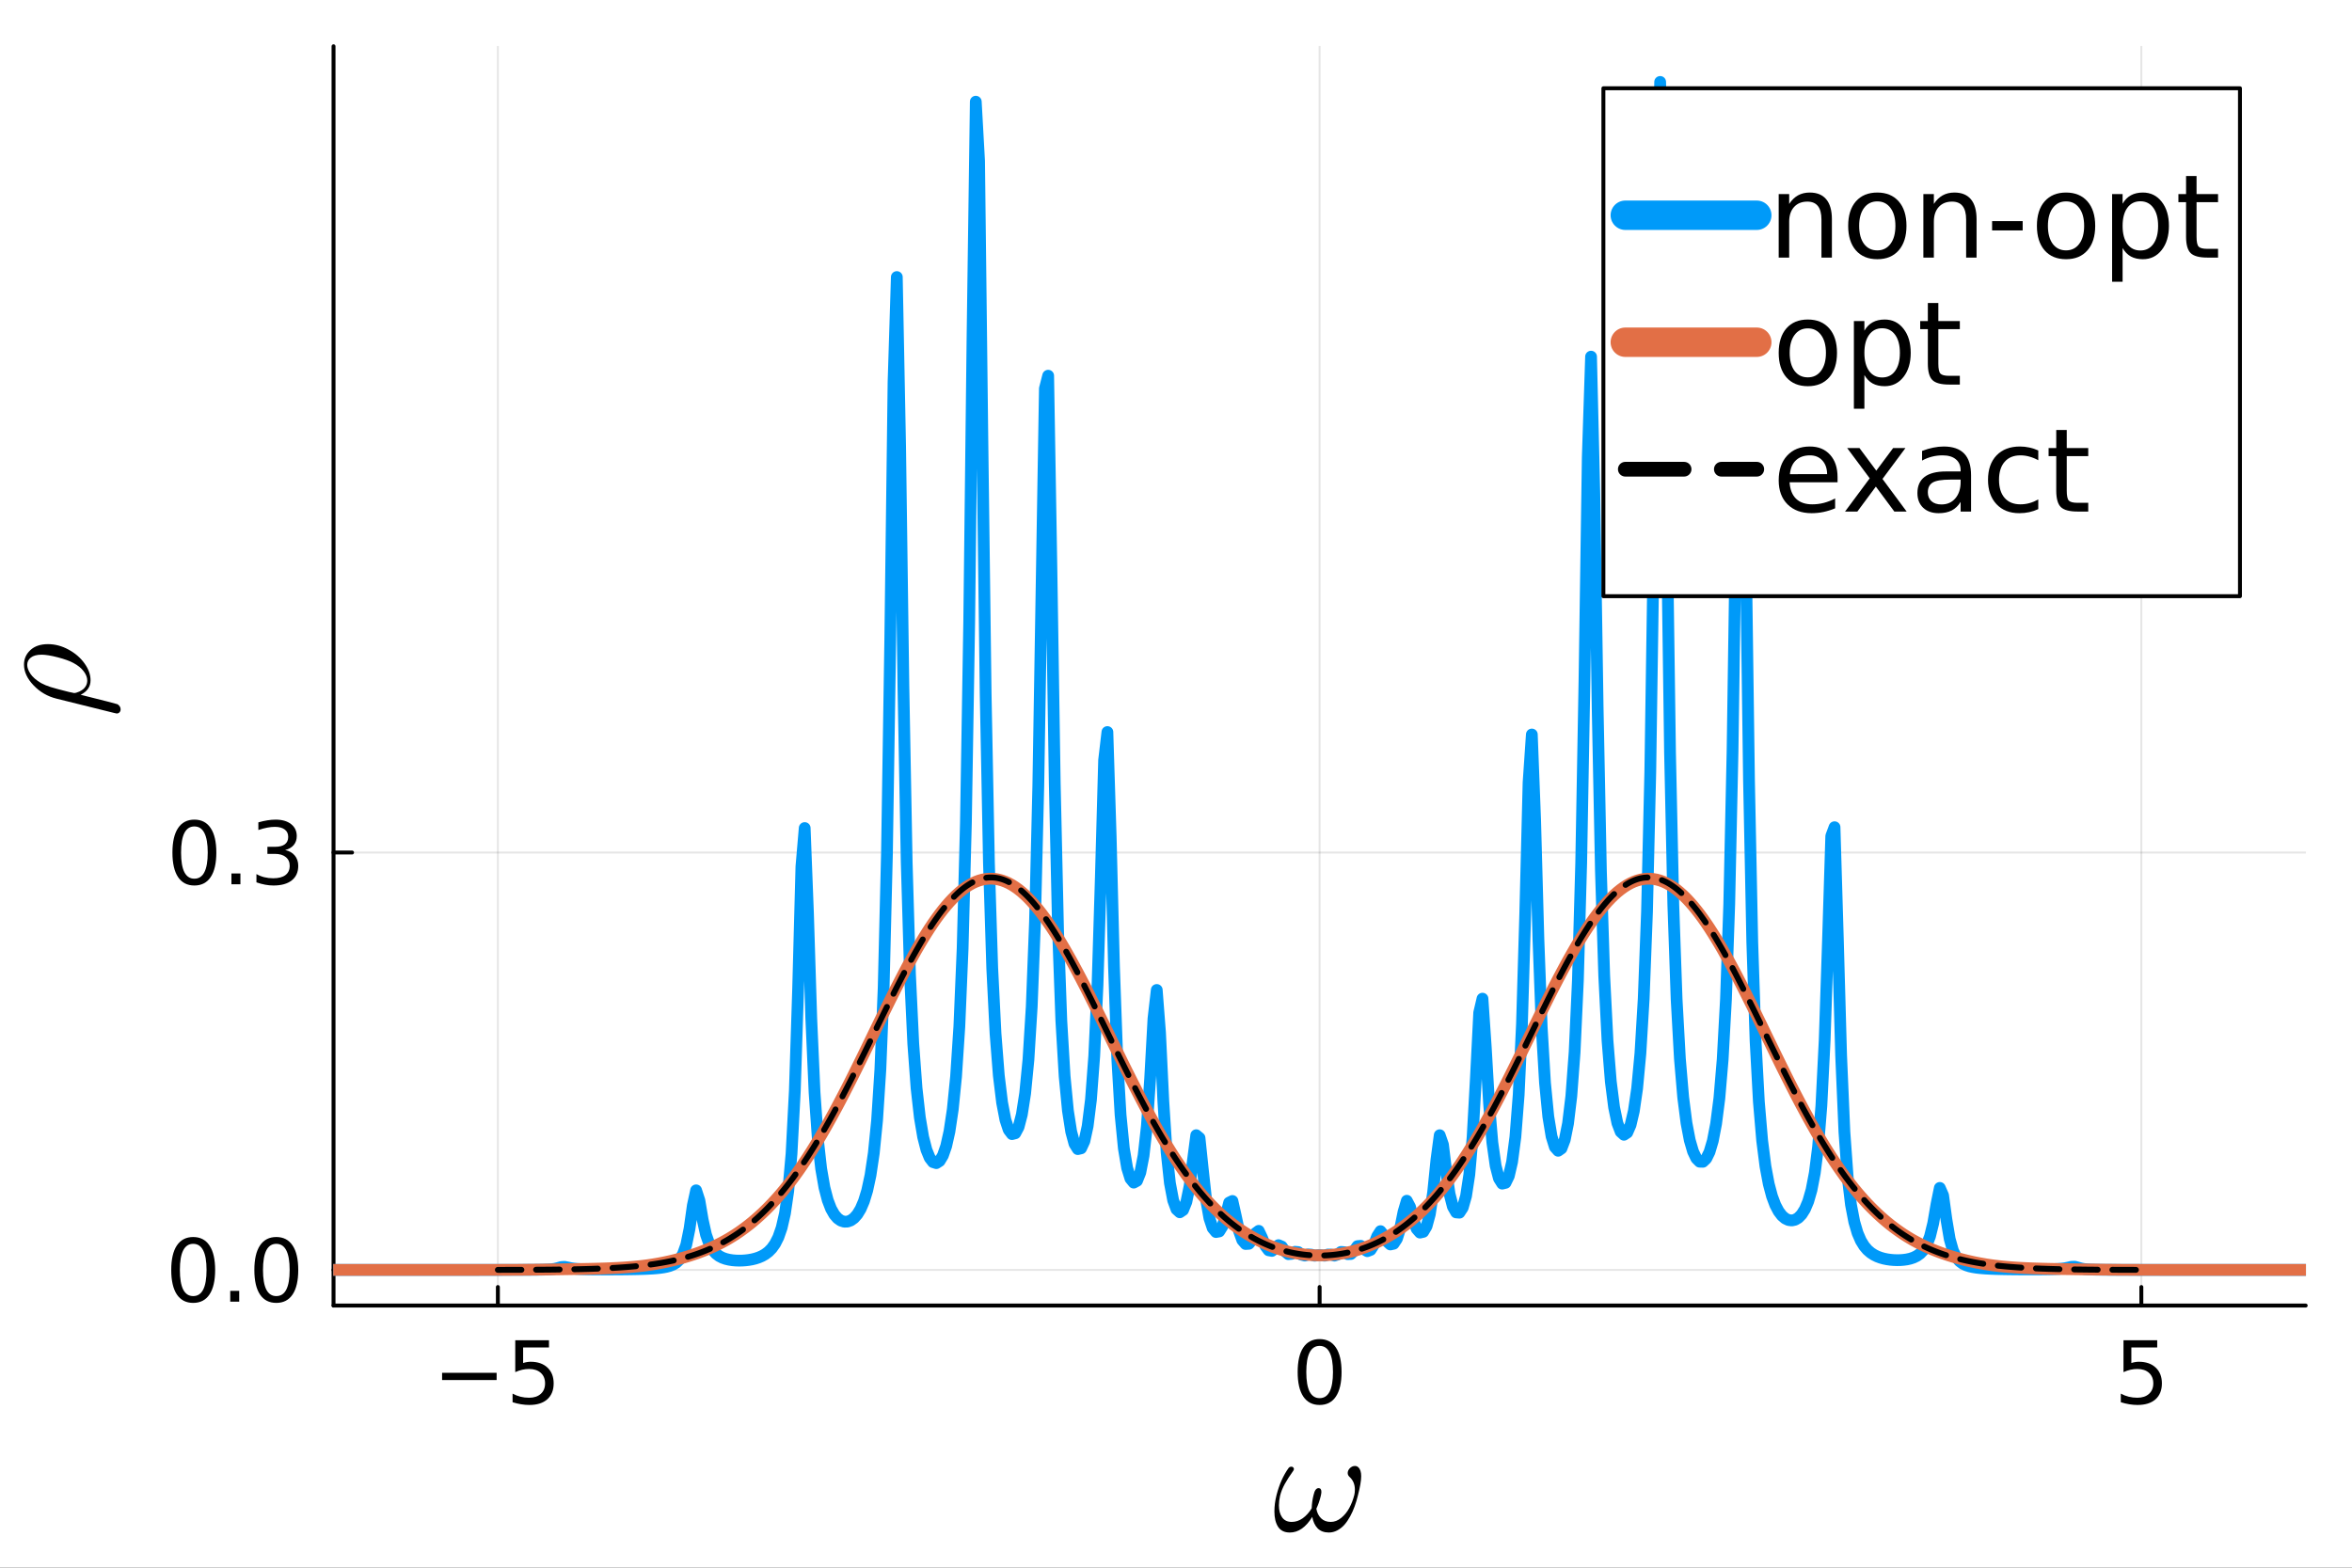 <?xml version="1.0" encoding="utf-8"?>
<svg xmlns="http://www.w3.org/2000/svg" xmlns:xlink="http://www.w3.org/1999/xlink" width="600" height="400" viewBox="0 0 2400 1600">
<rect x="0" y="0" width="2400" height="1600" fill="#333333" stroke="none"/>
<defs>
  <clipPath id="clip300">
    <rect x="0" y="0" width="2400" height="1600"/>
  </clipPath>
</defs>
<path clip-path="url(#clip300)" d="
M0 1600 L2400 1600 L2400 0 L0 0  Z
  " fill="#ffffff" fill-rule="evenodd" fill-opacity="1"/>
<defs>
  <clipPath id="clip301">
    <rect x="480" y="0" width="1681" height="1600"/>
  </clipPath>
</defs>
<defs>
  <clipPath id="clip302">
    <rect x="156" y="47" width="2197" height="1440"/>
  </clipPath>
</defs>
<path clip-path="url(#clip300)" d="
M340.34 1332.46 L2352.76 1332.46 L2352.76 47.244 L340.34 47.244  Z
  " fill="#ffffff" fill-rule="evenodd" fill-opacity="1"/>
<defs>
  <clipPath id="clip303">
    <rect x="340" y="47" width="2013" height="1286"/>
  </clipPath>
</defs>
<polyline clip-path="url(#clip303)" style="stroke:#000000; stroke-linecap:round; stroke-linejoin:round; stroke-width:2; stroke-opacity:0.1; fill:none" points="
  2185.05,1332.46 2185.05,47.244 
  "/>
<polyline clip-path="url(#clip303)" style="stroke:#000000; stroke-linecap:round; stroke-linejoin:round; stroke-width:2; stroke-opacity:0.1; fill:none" points="
  1346.55,1332.46 1346.55,47.244 
  "/>
<polyline clip-path="url(#clip303)" style="stroke:#000000; stroke-linecap:round; stroke-linejoin:round; stroke-width:2; stroke-opacity:0.1; fill:none" points="
  508.041,1332.46 508.041,47.244 
  "/>
<polyline clip-path="url(#clip300)" style="stroke:#000000; stroke-linecap:round; stroke-linejoin:round; stroke-width:4; stroke-opacity:1; fill:none" points="
  340.34,1332.46 2352.76,1332.46 
  "/>
<polyline clip-path="url(#clip300)" style="stroke:#000000; stroke-linecap:round; stroke-linejoin:round; stroke-width:4; stroke-opacity:1; fill:none" points="
  2185.05,1332.46 2185.05,1313.56 
  "/>
<polyline clip-path="url(#clip300)" style="stroke:#000000; stroke-linecap:round; stroke-linejoin:round; stroke-width:4; stroke-opacity:1; fill:none" points="
  1346.55,1332.46 1346.55,1313.56 
  "/>
<polyline clip-path="url(#clip300)" style="stroke:#000000; stroke-linecap:round; stroke-linejoin:round; stroke-width:4; stroke-opacity:1; fill:none" points="
  508.041,1332.46 508.041,1313.56 
  "/>
<path clip-path="url(#clip300)" d="M2166.83 1367.86 L2201.24 1367.86 L2201.24 1375.24 L2174.85 1375.24 L2174.85 1391.12 Q2176.76 1390.47 2178.67 1390.17 Q2180.58 1389.82 2182.49 1389.82 Q2193.34 1389.82 2199.68 1395.77 Q2206.02 1401.71 2206.02 1411.87 Q2206.02 1422.33 2199.51 1428.15 Q2193 1433.92 2181.15 1433.92 Q2177.07 1433.92 2172.82 1433.22 Q2168.61 1432.53 2164.09 1431.14 L2164.09 1422.33 Q2168 1424.46 2172.16 1425.5 Q2176.33 1426.54 2180.97 1426.54 Q2188.48 1426.54 2192.87 1422.59 Q2197.25 1418.64 2197.25 1411.87 Q2197.25 1405.1 2192.87 1401.15 Q2188.48 1397.2 2180.97 1397.2 Q2177.46 1397.2 2173.94 1397.98 Q2170.47 1398.76 2166.83 1400.41 L2166.83 1367.86 Z" fill="#000000" fill-rule="evenodd" fill-opacity="1" /><path clip-path="url(#clip300)" d="M1346.55 1373.63 Q1339.78 1373.63 1336.35 1380.32 Q1332.96 1386.96 1332.96 1400.32 Q1332.96 1413.65 1336.35 1420.33 Q1339.78 1426.97 1346.55 1426.97 Q1353.36 1426.97 1356.75 1420.33 Q1360.18 1413.65 1360.18 1400.32 Q1360.18 1386.96 1356.75 1380.32 Q1353.36 1373.63 1346.55 1373.63 M1346.55 1366.69 Q1357.44 1366.69 1363.17 1375.33 Q1368.94 1383.92 1368.94 1400.32 Q1368.94 1416.69 1363.17 1425.32 Q1357.44 1433.92 1346.55 1433.92 Q1335.65 1433.92 1329.88 1425.32 Q1324.15 1416.69 1324.15 1400.32 Q1324.15 1383.92 1329.88 1375.33 Q1335.65 1366.69 1346.55 1366.69 Z" fill="#000000" fill-rule="evenodd" fill-opacity="1" /><path clip-path="url(#clip300)" d="M451.119 1401.11 L506.761 1401.11 L506.761 1408.48 L451.119 1408.48 L451.119 1401.11 Z" fill="#000000" fill-rule="evenodd" fill-opacity="1" /><path clip-path="url(#clip300)" d="M525.771 1367.86 L560.19 1367.86 L560.19 1375.24 L533.801 1375.24 L533.801 1391.12 Q535.711 1390.47 537.62 1390.17 Q539.53 1389.82 541.44 1389.82 Q552.29 1389.82 558.627 1395.77 Q564.964 1401.71 564.964 1411.87 Q564.964 1422.33 558.454 1428.15 Q551.943 1433.92 540.094 1433.92 Q536.014 1433.92 531.761 1433.22 Q527.551 1432.53 523.037 1431.14 L523.037 1422.33 Q526.943 1424.46 531.11 1425.5 Q535.277 1426.54 539.921 1426.54 Q547.429 1426.54 551.813 1422.59 Q556.197 1418.64 556.197 1411.87 Q556.197 1405.1 551.813 1401.15 Q547.429 1397.2 539.921 1397.2 Q536.405 1397.2 532.889 1397.98 Q529.417 1398.76 525.771 1400.41 L525.771 1367.86 Z" fill="#000000" fill-rule="evenodd" fill-opacity="1" /><path clip-path="url(#clip300)" d="M1388.97 1506.65 Q1388.97 1513.46 1385.53 1526.64 Q1384.14 1532.35 1382.24 1537.54 Q1380.41 1542.67 1377.7 1547.64 Q1374.99 1552.62 1371.84 1556.21 Q1368.7 1559.72 1364.6 1561.92 Q1360.5 1564.11 1355.96 1564.11 Q1348.79 1564.11 1344.54 1559.87 Q1340.37 1555.55 1339.05 1548.16 Q1329.24 1564.11 1316.14 1564.11 Q1308.02 1564.11 1304.21 1558.33 Q1300.41 1552.47 1300.41 1542.67 Q1300.41 1534.39 1302.6 1525.83 Q1306.77 1509.58 1314.9 1498.24 Q1316 1496.92 1317.61 1496.92 Q1318.56 1496.92 1319 1497.21 Q1320.31 1498.02 1320.31 1499.33 Q1320.31 1500.29 1319.58 1501.24 Q1314.46 1508.34 1311.09 1514.41 Q1307.72 1520.49 1306.19 1526.64 Q1305.02 1531.91 1305.02 1536.37 Q1305.02 1543.91 1308.24 1548.59 Q1311.53 1553.28 1318.05 1553.28 Q1324.05 1553.28 1329.32 1549.55 Q1334.59 1545.74 1338.47 1539.37 Q1338.69 1532.42 1340.37 1525.83 Q1341.91 1518.8 1345.49 1518.8 Q1348.35 1518.8 1348.35 1522.68 Q1348.35 1524 1347.76 1526.64 Q1346.15 1533.59 1343.22 1539.81 Q1344.25 1545.89 1348.06 1549.62 Q1351.86 1553.28 1357.94 1553.28 Q1363.57 1553.28 1368.55 1549.18 Q1373.6 1545.08 1376.82 1539.08 Q1380.11 1533 1381.94 1525.83 Q1382.53 1523.42 1382.53 1520.34 Q1382.53 1512.14 1376.82 1507.09 Q1375.21 1505.48 1375.21 1503.36 Q1375.21 1500.87 1377.26 1498.6 Q1379.68 1496.19 1382.53 1496.19 Q1384.65 1496.19 1385.97 1497.5 Q1388.97 1500.14 1388.97 1506.65 Z" fill="#000000" fill-rule="evenodd" fill-opacity="1" /><polyline clip-path="url(#clip303)" style="stroke:#000000; stroke-linecap:round; stroke-linejoin:round; stroke-width:2; stroke-opacity:0.1; fill:none" points="
  340.34,870.095 2352.76,870.095 
  "/>
<polyline clip-path="url(#clip303)" style="stroke:#000000; stroke-linecap:round; stroke-linejoin:round; stroke-width:2; stroke-opacity:0.1; fill:none" points="
  340.34,1296.09 2352.76,1296.09 
  "/>
<polyline clip-path="url(#clip300)" style="stroke:#000000; stroke-linecap:round; stroke-linejoin:round; stroke-width:4; stroke-opacity:1; fill:none" points="
  340.34,1332.46 340.34,47.244 
  "/>
<polyline clip-path="url(#clip300)" style="stroke:#000000; stroke-linecap:round; stroke-linejoin:round; stroke-width:4; stroke-opacity:1; fill:none" points="
  340.34,870.095 359.238,870.095 
  "/>
<polyline clip-path="url(#clip300)" style="stroke:#000000; stroke-linecap:round; stroke-linejoin:round; stroke-width:4; stroke-opacity:1; fill:none" points="
  340.34,1296.09 359.238,1296.09 
  "/>
<path clip-path="url(#clip300)" d="M198.351 843.468 Q191.58 843.468 188.152 850.152 Q184.766 856.792 184.766 870.16 Q184.766 883.485 188.152 890.169 Q191.58 896.809 198.351 896.809 Q205.165 896.809 208.551 890.169 Q211.98 883.485 211.98 870.16 Q211.98 856.792 208.551 850.152 Q205.165 843.468 198.351 843.468 M198.351 836.523 Q209.245 836.523 214.974 845.16 Q220.747 853.754 220.747 870.16 Q220.747 886.523 214.974 895.16 Q209.245 903.754 198.351 903.754 Q187.457 903.754 181.685 895.16 Q175.955 886.523 175.955 870.16 Q175.955 853.754 181.685 845.16 Q187.457 836.523 198.351 836.523 Z" fill="#000000" fill-rule="evenodd" fill-opacity="1" /><path clip-path="url(#clip300)" d="M236.155 891.471 L245.313 891.471 L245.313 902.495 L236.155 902.495 L236.155 891.471 Z" fill="#000000" fill-rule="evenodd" fill-opacity="1" /><path clip-path="url(#clip300)" d="M290.972 867.556 Q297.266 868.902 300.781 873.155 Q304.34 877.409 304.34 883.659 Q304.34 893.25 297.743 898.502 Q291.146 903.754 278.993 903.754 Q274.913 903.754 270.573 902.929 Q266.276 902.148 261.675 900.542 L261.675 892.079 Q265.321 894.205 269.662 895.29 Q274.002 896.375 278.733 896.375 Q286.979 896.375 291.276 893.12 Q295.616 889.865 295.616 883.659 Q295.616 877.929 291.58 874.718 Q287.587 871.462 280.425 871.462 L272.873 871.462 L272.873 864.258 L280.773 864.258 Q287.24 864.258 290.668 861.697 Q294.097 859.093 294.097 854.232 Q294.097 849.24 290.538 846.593 Q287.023 843.902 280.425 843.902 Q276.823 843.902 272.7 844.683 Q268.576 845.464 263.629 847.114 L263.629 839.301 Q268.62 837.912 272.96 837.218 Q277.344 836.523 281.207 836.523 Q291.189 836.523 297.005 841.081 Q302.821 845.594 302.821 853.32 Q302.821 858.702 299.739 862.435 Q296.658 866.124 290.972 867.556 Z" fill="#000000" fill-rule="evenodd" fill-opacity="1" /><path clip-path="url(#clip300)" d="M197.136 1269.46 Q190.365 1269.46 186.936 1276.15 Q183.551 1282.79 183.551 1296.16 Q183.551 1309.48 186.936 1316.16 Q190.365 1322.81 197.136 1322.81 Q203.95 1322.81 207.335 1316.16 Q210.764 1309.48 210.764 1296.16 Q210.764 1282.79 207.335 1276.15 Q203.95 1269.46 197.136 1269.46 M197.136 1262.52 Q208.03 1262.52 213.759 1271.16 Q219.532 1279.75 219.532 1296.16 Q219.532 1312.52 213.759 1321.16 Q208.03 1329.75 197.136 1329.75 Q186.242 1329.75 180.469 1321.16 Q174.74 1312.52 174.74 1296.16 Q174.74 1279.75 180.469 1271.16 Q186.242 1262.52 197.136 1262.52 Z" fill="#000000" fill-rule="evenodd" fill-opacity="1" /><path clip-path="url(#clip300)" d="M234.939 1317.47 L244.097 1317.47 L244.097 1328.49 L234.939 1328.49 L234.939 1317.47 Z" fill="#000000" fill-rule="evenodd" fill-opacity="1" /><path clip-path="url(#clip300)" d="M281.944 1269.46 Q275.174 1269.46 271.745 1276.15 Q268.359 1282.79 268.359 1296.16 Q268.359 1309.48 271.745 1316.16 Q275.174 1322.81 281.944 1322.81 Q288.759 1322.81 292.144 1316.16 Q295.573 1309.48 295.573 1296.16 Q295.573 1282.79 292.144 1276.15 Q288.759 1269.46 281.944 1269.46 M281.944 1262.52 Q292.838 1262.52 298.568 1271.16 Q304.34 1279.75 304.34 1296.16 Q304.34 1312.52 298.568 1321.16 Q292.838 1329.75 281.944 1329.75 Q271.05 1329.75 265.278 1321.16 Q259.549 1312.52 259.549 1296.16 Q259.549 1279.75 265.278 1271.16 Q271.05 1262.52 281.944 1262.52 Z" fill="#000000" fill-rule="evenodd" fill-opacity="1" /><path clip-path="url(#clip300)" d="M48.927 657.422 Q59.76 657.422 69.934 662.985 Q80.108 668.474 86.257 677.111 Q92.405 685.675 92.405 694.312 Q92.405 704.047 82.304 709.098 Q118.975 718.247 119.926 718.759 Q123.074 720.882 123.074 723.956 Q123.074 725.859 121.903 727.03 Q120.805 728.202 119.048 728.202 Q118.462 728.128 116.632 727.689 L57.71 713.05 Q44.023 709.683 34.288 699.509 Q24.48 689.262 24.48 678.282 Q24.48 669.572 30.994 663.497 Q37.508 657.422 48.927 657.422 M42.486 668.182 Q35.166 668.182 31.506 671.109 Q27.774 674.037 27.774 678.575 Q27.774 682.747 31.141 687.798 Q34.508 692.775 41.973 697.167 Q46.292 699.509 51.635 701.193 Q56.978 702.876 70.154 706.17 Q75.424 707.341 75.716 707.341 Q76.302 707.341 77.62 707.048 Q78.937 706.682 80.987 705.804 Q82.963 704.852 84.719 703.535 Q86.476 702.217 87.794 699.802 Q89.038 697.386 89.038 694.459 Q89.038 689.921 85.378 685.09 Q81.645 680.186 74.838 676.599 Q69.348 673.598 59.028 670.89 Q48.634 668.182 42.486 668.182 Z" fill="#000000" fill-rule="evenodd" fill-opacity="1" /><polyline clip-path="url(#clip303)" style="stroke:#009af9; stroke-linecap:round; stroke-linejoin:round; stroke-width:12; stroke-opacity:1; fill:none" points="
  -330.465,1296.09 -327.108,1296.09 -323.75,1296.09 -320.393,1296.09 -317.036,1296.09 -313.678,1296.09 -310.321,1296.09 -306.963,1296.09 -303.606,1296.09 -300.249,1296.09 
  -296.891,1296.09 -293.534,1296.09 -290.176,1296.09 -286.819,1296.09 -283.462,1296.09 -280.104,1296.09 -276.747,1296.09 -273.39,1296.09 -270.032,1296.09 -266.675,1296.09 
  -263.317,1296.09 -259.96,1296.09 -256.603,1296.09 -253.245,1296.09 -249.888,1296.09 -246.531,1296.09 -243.173,1296.09 -239.816,1296.09 -236.458,1296.09 -233.101,1296.09 
  -229.744,1296.09 -226.386,1296.08 -223.029,1296.08 -219.671,1296.08 -216.314,1296.08 -212.957,1296.08 -209.599,1296.08 -206.242,1296.08 -202.885,1296.08 -199.527,1296.08 
  -196.17,1296.08 -192.812,1296.08 -189.455,1296.08 -186.098,1296.08 -182.74,1296.08 -179.383,1296.08 -176.025,1296.08 -172.668,1296.08 -169.311,1296.08 -165.953,1296.08 
  -162.596,1296.08 -159.239,1296.08 -155.881,1296.08 -152.524,1296.08 -149.166,1296.08 -145.809,1296.08 -142.452,1296.08 -139.094,1296.08 -135.737,1296.08 -132.379,1296.08 
  -129.022,1296.08 -125.665,1296.08 -122.307,1296.08 -118.95,1296.08 -115.593,1296.08 -112.235,1296.08 -108.878,1296.08 -105.52,1296.08 -102.163,1296.08 -98.806,1296.08 
  -95.448,1296.08 -92.091,1296.08 -88.734,1296.08 -85.376,1296.08 -82.019,1296.08 -78.661,1296.08 -75.304,1296.08 -71.947,1296.08 -68.589,1296.08 -65.232,1296.08 
  -61.874,1296.08 -58.517,1296.08 -55.16,1296.08 -51.802,1296.08 -48.445,1296.08 -45.087,1296.08 -41.73,1296.08 -38.373,1296.08 -35.015,1296.08 -31.658,1296.08 
  -28.301,1296.08 -24.943,1296.08 -21.586,1296.08 -18.228,1296.08 -14.871,1296.08 -11.514,1296.08 -8.156,1296.08 -4.799,1296.08 -1.442,1296.08 1.916,1296.08 
  5.273,1296.08 8.631,1296.08 11.988,1296.08 15.345,1296.08 18.703,1296.08 22.06,1296.08 25.418,1296.08 28.775,1296.08 32.132,1296.08 35.49,1296.08 
  38.847,1296.08 42.205,1296.08 45.562,1296.08 48.919,1296.08 52.277,1296.08 55.634,1296.08 58.991,1296.08 62.349,1296.08 65.706,1296.08 69.064,1296.08 
  72.421,1296.08 75.778,1296.08 79.136,1296.08 82.493,1296.08 85.85,1296.08 89.208,1296.08 92.565,1296.08 95.923,1296.08 99.28,1296.08 102.637,1296.08 
  105.995,1296.08 109.352,1296.08 112.71,1296.08 116.067,1296.08 119.424,1296.08 122.782,1296.08 126.139,1296.08 129.496,1296.08 132.854,1296.08 136.211,1296.08 
  139.569,1296.08 142.926,1296.08 146.283,1296.08 149.641,1296.08 152.998,1296.08 156.356,1296.08 159.713,1296.08 163.07,1296.08 166.428,1296.08 169.785,1296.08 
  173.142,1296.08 176.5,1296.08 179.857,1296.08 183.215,1296.08 186.572,1296.08 189.929,1296.08 193.287,1296.08 196.644,1296.08 200.002,1296.08 203.359,1296.08 
  206.716,1296.08 210.074,1296.08 213.431,1296.08 216.788,1296.08 220.146,1296.08 223.503,1296.08 226.861,1296.08 230.218,1296.08 233.575,1296.08 236.933,1296.08 
  240.29,1296.08 243.648,1296.08 247.005,1296.08 250.362,1296.08 253.72,1296.08 257.077,1296.08 260.434,1296.08 263.792,1296.08 267.149,1296.08 270.507,1296.08 
  273.864,1296.07 277.221,1296.07 280.579,1296.07 283.936,1296.07 287.293,1296.07 290.651,1296.07 294.008,1296.07 297.366,1296.07 300.723,1296.07 304.08,1296.07 
  307.438,1296.07 310.795,1296.07 314.153,1296.07 317.51,1296.07 320.867,1296.07 324.225,1296.07 327.582,1296.07 330.939,1296.07 334.297,1296.07 337.654,1296.07 
  341.012,1296.07 344.369,1296.07 347.726,1296.07 351.084,1296.07 354.441,1296.07 357.799,1296.07 361.156,1296.07 364.513,1296.07 367.871,1296.07 371.228,1296.07 
  374.585,1296.07 377.943,1296.07 381.3,1296.07 384.658,1296.07 388.015,1296.07 391.372,1296.07 394.73,1296.07 398.087,1296.07 401.445,1296.07 404.802,1296.07 
  408.159,1296.07 411.517,1296.07 414.874,1296.07 418.231,1296.07 421.589,1296.07 424.946,1296.07 428.304,1296.06 431.661,1296.06 435.018,1296.06 438.376,1296.06 
  441.733,1296.06 445.091,1296.06 448.448,1296.06 451.805,1296.06 455.163,1296.06 458.52,1296.06 461.877,1296.06 465.235,1296.06 468.592,1296.06 471.95,1296.06 
  475.307,1296.06 478.664,1296.06 482.022,1296.06 485.379,1296.06 488.737,1296.06 492.094,1296.05 495.451,1296.05 498.809,1296.05 502.166,1296.05 505.523,1296.05 
  508.881,1296.05 512.238,1296.05 515.596,1296.04 518.953,1296.04 522.31,1296.04 525.668,1296.03 529.025,1296.03 532.383,1296.02 535.74,1296.01 539.097,1296 
  542.455,1295.98 545.812,1295.96 549.169,1295.93 552.527,1295.87 555.884,1295.79 559.242,1295.65 562.599,1295.41 565.956,1294.96 569.314,1294.17 572.671,1293.18 
  576.028,1292.93 579.386,1293.6 582.743,1294.31 586.101,1294.79 589.458,1295.08 592.815,1295.27 596.173,1295.39 599.53,1295.47 602.888,1295.53 606.245,1295.56 
  609.602,1295.59 612.96,1295.6 616.317,1295.61 619.674,1295.61 623.032,1295.61 626.389,1295.6 629.747,1295.58 633.104,1295.56 636.461,1295.53 639.819,1295.49 
  643.176,1295.45 646.534,1295.39 649.891,1295.33 653.248,1295.24 656.606,1295.14 659.963,1295.01 663.32,1294.85 666.678,1294.65 670.035,1294.38 673.393,1294.03 
  676.75,1293.56 680.107,1292.91 683.465,1292 686.822,1290.66 690.18,1288.62 693.537,1285.37 696.894,1279.95 700.252,1270.48 703.609,1254.04 706.966,1230.3 
  710.324,1214.87 713.681,1225.21 717.039,1245.02 720.396,1260.07 723.753,1269.59 727.111,1275.55 730.468,1279.39 733.826,1281.94 737.183,1283.67 740.54,1284.86 
  743.898,1285.67 747.255,1286.2 750.612,1286.5 753.97,1286.61 757.327,1286.55 760.685,1286.32 764.042,1285.92 767.399,1285.33 770.757,1284.51 774.114,1283.41 
  777.472,1281.96 780.829,1280.05 784.186,1277.5 787.544,1274.07 790.901,1269.36 794.258,1262.71 797.616,1253.04 800.973,1238.45 804.331,1215.45 807.688,1177.56 
  811.045,1113.37 814.403,1009.39 817.76,884.519 821.117,845.125 824.475,932.05 827.832,1039.38 831.19,1115.17 834.547,1162.75 837.904,1192.66 841.262,1212.02 
  844.619,1224.9 847.977,1233.63 851.334,1239.55 854.691,1243.44 858.049,1245.79 861.406,1246.86 864.763,1246.79 868.121,1245.59 871.478,1243.18 874.836,1239.38 
  878.193,1233.85 881.55,1226.03 884.908,1215.05 888.265,1199.48 891.623,1176.96 894.98,1143.4 898.337,1091.54 901.695,1008.28 905.052,871.252 908.409,654.432 
  911.767,389.869 915.124,282.75 918.482,455.61 921.839,700.221 925.196,880.207 928.554,994.002 931.911,1065.12 935.269,1110.63 938.626,1140.51 941.983,1160.39 
  945.341,1173.5 948.698,1181.71 952.055,1186.07 955.413,1187.11 958.77,1184.97 962.128,1179.39 965.485,1169.74 968.842,1154.78 972.2,1132.38 975.557,1098.86 
  978.915,1047.85 982.272,968.025 985.629,839.767 988.987,634.681 992.344,345.36 995.701,103.781 999.059,164.168 1002.42,448.008 1005.77,708.227 1009.13,880.835 
  1012.49,987.947 1015.85,1054.94 1019.2,1097.74 1022.56,1125.36 1025.92,1142.87 1029.28,1153.1 1032.63,1157.5 1035.99,1156.64 1039.35,1150.31 1042.7,1137.49 
  1046.06,1115.98 1049.42,1081.73 1052.78,1027.51 1056.13,940.697 1059.49,802.106 1062.85,599.39 1066.21,396.53 1069.56,383.448 1072.92,582.799 1076.28,799.456 
  1079.64,949.121 1082.99,1041.65 1086.35,1098.37 1089.71,1133.49 1093.07,1155.05 1096.42,1167.42 1099.78,1172.79 1103.14,1172 1106.5,1164.71 1109.85,1149.34 
  1113.21,1122.47 1116.57,1077.8 1119.92,1005.24 1123.28,896.118 1126.64,775.77 1130,747.13 1133.35,853.714 1136.71,986.278 1140.07,1080.31 1143.43,1137.81 
  1146.78,1172.01 1150.14,1192.03 1153.5,1202.89 1156.86,1207.01 1160.21,1205.17 1163.57,1196.73 1166.93,1179.47 1170.29,1149.13 1173.64,1100.63 1177,1039.72 
  1180.36,1010.37 1183.71,1053.86 1187.07,1123.89 1190.43,1176.06 1193.79,1207.46 1197.14,1225.15 1200.5,1234.24 1203.86,1237.28 1207.22,1235.02 1210.57,1226.71 
  1213.93,1210.29 1217.29,1184.37 1220.65,1158.6 1224,1161.4 1227.36,1193.49 1230.72,1224.25 1234.08,1243.33 1237.43,1253.38 1240.79,1257.44 1244.15,1256.82 
  1247.51,1251.42 1250.86,1240.56 1254.22,1227.37 1257.58,1225.72 1260.93,1240.68 1264.29,1256.41 1267.65,1265.73 1271.01,1269.64 1274.36,1269.43 1277.72,1265.39 
  1281.08,1258.7 1284.44,1256.21 1287.79,1263.26 1291.15,1271.62 1294.51,1276.05 1297.87,1276.68 1301.22,1274.17 1304.58,1270.82 1307.94,1272.23 1311.3,1277.15 
  1314.65,1280 1318.01,1279.69 1321.37,1277.6 1324.73,1277.89 1328.08,1280.59 1331.44,1281.45 1334.8,1280.29 1338.15,1280.48 1341.51,1281.6 1344.87,1281.08 
  1348.23,1281.15 1351.58,1281.57 1354.94,1280.39 1358.3,1280.46 1361.66,1281.5 1365.01,1280.34 1368.37,1277.73 1371.73,1277.98 1375.09,1279.98 1378.44,1279.85 
  1381.8,1276.54 1385.16,1271.82 1388.52,1271.51 1391.87,1275.01 1395.23,1276.97 1398.59,1275.66 1401.94,1270.43 1405.3,1261.76 1408.66,1256.52 1412.02,1260.74 
  1415.37,1267.03 1418.73,1270.12 1422.09,1269.38 1425.45,1264.32 1428.8,1253.45 1432.16,1236.91 1435.52,1225.49 1438.88,1231.86 1442.23,1245.04 1445.59,1254.17 
  1448.95,1258.01 1452.31,1257.25 1455.66,1251.6 1459.02,1239.23 1462.38,1216.75 1465.74,1183.68 1469.09,1158.61 1472.45,1168.29 1475.81,1196.13 1479.16,1218.51 
  1482.52,1231.55 1485.88,1237.4 1489.24,1237.67 1492.59,1232.57 1495.95,1220.74 1499.31,1198.76 1502.67,1160.45 1506.02,1100.05 1509.38,1033.57 1512.74,1019.24 
  1516.1,1068.8 1519.45,1126.24 1522.81,1166.08 1526.17,1189.86 1529.53,1202.74 1532.88,1208.04 1536.24,1207.23 1539.6,1200.33 1542.95,1185.88 1546.31,1160.44 
  1549.67,1117.33 1553.03,1045.19 1556.38,932.071 1559.74,798.828 1563.1,749.646 1566.46,836.96 1569.81,958.403 1573.17,1048.39 1576.53,1105.13 1579.89,1139.56 
  1583.24,1159.86 1586.6,1170.71 1589.96,1174.51 1593.32,1172.14 1596.67,1163.34 1600.03,1146.64 1603.39,1118.81 1606.75,1073.82 1610.1,1000.68 1613.46,881.01 
  1616.82,694.275 1620.17,466.671 1623.53,363.99 1626.89,503.902 1630.25,722.329 1633.6,889.2 1636.96,995.866 1640.32,1062.2 1643.68,1103.85 1647.03,1130.13 
  1650.39,1146.26 1653.75,1155.11 1657.11,1158.17 1660.46,1155.96 1663.82,1148.24 1667.18,1133.95 1670.54,1110.89 1673.89,1075.04 1677.25,1019.25 1680.61,930.741 
  1683.97,787.856 1687.32,562.743 1690.68,267.537 1694.04,83.618 1697.39,226.467 1700.75,525.898 1704.11,767.974 1707.47,923.396 1710.82,1019.64 1714.18,1080.41 
  1717.54,1119.92 1720.9,1146.17 1724.25,1163.74 1727.61,1175.26 1730.97,1182.28 1734.33,1185.64 1737.68,1185.73 1741.04,1182.55 1744.4,1175.71 1747.76,1164.37 
  1751.11,1146.96 1754.47,1120.82 1757.83,1081.25 1761.18,1020.03 1764.54,922.764 1767.9,767.061 1771.26,537.235 1774.61,307.857 1777.97,306.801 1781.33,548.709 
  1784.69,796.284 1788.04,961.602 1791.4,1062.36 1794.76,1124.42 1798.12,1164.05 1801.47,1190.33 1804.83,1208.32 1808.19,1220.93 1811.55,1229.89 1814.9,1236.25 
  1818.26,1240.68 1821.62,1243.58 1824.98,1245.18 1828.33,1245.62 1831.69,1244.9 1835.05,1242.92 1838.4,1239.46 1841.76,1234.1 1845.12,1226.17 1848.48,1214.49 
  1851.83,1197.09 1855.19,1170.5 1858.55,1128.6 1861.91,1061.6 1865.26,960.823 1868.62,853.262 1871.98,844.265 1875.34,957.517 1878.69,1076.96 1882.05,1155.27 
  1885.41,1201.71 1888.77,1229.6 1892.12,1247.07 1895.48,1258.49 1898.84,1266.26 1902.2,1271.71 1905.55,1275.66 1908.91,1278.56 1912.27,1280.74 1915.62,1282.39 
  1918.98,1283.64 1922.34,1284.58 1925.7,1285.26 1929.05,1285.74 1932.41,1286.03 1935.77,1286.14 1939.13,1286.08 1942.48,1285.82 1945.84,1285.35 1949.2,1284.6 
  1952.56,1283.48 1955.91,1281.86 1959.27,1279.49 1962.63,1275.96 1965.99,1270.54 1969.34,1261.98 1972.7,1248.35 1976.06,1228.78 1979.41,1212.39 1982.77,1220.04 
  1986.13,1244.58 1989.49,1264.51 1992.84,1276.41 1996.2,1283.21 1999.56,1287.23 2002.92,1289.72 2006.27,1291.34 2009.63,1292.44 2012.99,1293.2 2016.35,1293.75 
  2019.7,1294.16 2023.06,1294.47 2026.42,1294.71 2029.78,1294.89 2033.13,1295.04 2036.49,1295.16 2039.85,1295.25 2043.21,1295.33 2046.56,1295.39 2049.92,1295.44 
  2053.28,1295.48 2056.63,1295.51 2059.99,1295.54 2063.35,1295.56 2066.71,1295.57 2070.06,1295.58 2073.42,1295.58 2076.78,1295.57 2080.14,1295.56 2083.49,1295.54 
  2086.85,1295.5 2090.21,1295.45 2093.57,1295.37 2096.92,1295.25 2100.28,1295.08 2103.64,1294.81 2107,1294.38 2110.35,1293.71 2113.71,1292.92 2117.07,1292.79 
  2120.42,1293.7 2123.78,1294.65 2127.14,1295.23 2130.5,1295.55 2133.85,1295.73 2137.21,1295.83 2140.57,1295.9 2143.93,1295.94 2147.28,1295.97 2150.64,1295.99 
  2154,1296 2157.36,1296.01 2160.71,1296.02 2164.07,1296.03 2167.43,1296.03 2170.79,1296.04 2174.14,1296.04 2177.5,1296.04 2180.86,1296.05 2184.22,1296.05 
  2187.57,1296.05 2190.93,1296.05 2194.29,1296.05 2197.64,1296.05 2201,1296.05 2204.36,1296.06 2207.72,1296.06 2211.07,1296.06 2214.43,1296.06 2217.79,1296.06 
  2221.15,1296.06 2224.5,1296.06 2227.86,1296.06 2231.22,1296.06 2234.58,1296.06 2237.93,1296.06 2241.29,1296.06 2244.65,1296.06 2248.01,1296.06 2251.36,1296.06 
  2254.72,1296.06 2258.08,1296.06 2261.44,1296.06 2264.79,1296.06 2268.15,1296.07 2271.51,1296.07 2274.86,1296.07 2278.22,1296.07 2281.58,1296.07 2284.94,1296.07 
  2288.29,1296.07 2291.65,1296.07 2295.01,1296.07 2298.37,1296.07 2301.72,1296.07 2305.08,1296.07 2308.44,1296.07 2311.8,1296.07 2315.15,1296.07 2318.51,1296.07 
  2321.87,1296.07 2325.23,1296.07 2328.58,1296.07 2331.94,1296.07 2335.3,1296.07 2338.65,1296.07 2342.01,1296.07 2345.37,1296.07 2348.73,1296.07 2352.08,1296.07 
  2355.44,1296.07 2358.8,1296.07 2362.16,1296.07 2365.51,1296.07 2368.87,1296.07 2372.23,1296.07 2375.59,1296.07 2378.94,1296.07 2382.3,1296.07 2385.66,1296.07 
  2389.02,1296.07 2392.37,1296.07 2395.73,1296.07 2399.09,1296.07 2402.45,1296.07 2405.8,1296.07 2409.16,1296.07 2412.52,1296.07 2415.87,1296.07 2419.23,1296.07 
  2422.59,1296.08 2425.95,1296.08 2429.3,1296.08 2432.66,1296.08 2436.02,1296.08 2439.38,1296.08 2442.73,1296.08 2446.09,1296.08 2449.45,1296.08 2452.81,1296.08 
  2456.16,1296.08 2459.52,1296.08 2462.88,1296.08 2466.24,1296.08 2469.59,1296.08 2472.95,1296.08 2476.31,1296.08 2479.67,1296.08 2483.02,1296.08 2486.38,1296.08 
  2489.74,1296.08 2493.09,1296.08 2496.45,1296.08 2499.81,1296.08 2503.17,1296.08 2506.52,1296.08 2509.88,1296.08 2513.24,1296.08 2516.6,1296.08 2519.95,1296.08 
  2523.31,1296.08 2526.67,1296.08 2530.03,1296.08 2533.38,1296.08 2536.74,1296.08 2540.1,1296.08 2543.46,1296.08 2546.81,1296.08 2550.17,1296.08 2553.53,1296.08 
  2556.88,1296.08 2560.24,1296.08 2563.6,1296.08 2566.96,1296.08 2570.31,1296.08 2573.67,1296.08 2577.03,1296.08 2580.39,1296.08 2583.74,1296.08 2587.1,1296.08 
  2590.46,1296.08 2593.82,1296.08 2597.17,1296.08 2600.53,1296.08 2603.89,1296.08 2607.25,1296.08 2610.6,1296.08 2613.96,1296.08 2617.32,1296.08 2620.68,1296.08 
  2624.03,1296.08 2627.39,1296.08 2630.75,1296.08 2634.1,1296.08 2637.46,1296.08 2640.82,1296.08 2644.18,1296.08 2647.53,1296.08 2650.89,1296.08 2654.25,1296.08 
  2657.61,1296.08 2660.96,1296.08 2664.32,1296.08 2667.68,1296.08 2671.04,1296.08 2674.39,1296.08 2677.75,1296.08 2681.11,1296.08 2684.47,1296.08 2687.82,1296.08 
  2691.18,1296.08 2694.54,1296.08 2697.89,1296.08 2701.25,1296.08 2704.61,1296.08 2707.97,1296.08 2711.32,1296.08 2714.68,1296.08 2718.04,1296.08 2721.4,1296.08 
  2724.75,1296.08 2728.11,1296.08 2731.47,1296.08 2734.83,1296.08 2738.18,1296.08 2741.54,1296.08 2744.9,1296.08 2748.26,1296.08 2751.61,1296.08 2754.97,1296.08 
  2758.33,1296.08 2761.69,1296.08 2765.04,1296.08 2768.4,1296.08 2771.76,1296.08 2775.11,1296.08 2778.47,1296.08 2781.83,1296.08 2785.19,1296.08 2788.54,1296.08 
  2791.9,1296.08 2795.26,1296.08 2798.62,1296.08 2801.97,1296.08 2805.33,1296.08 2808.69,1296.08 2812.05,1296.08 2815.4,1296.08 2818.76,1296.08 2822.12,1296.08 
  2825.48,1296.08 2828.83,1296.08 2832.19,1296.08 2835.55,1296.08 2838.91,1296.08 2842.26,1296.08 2845.62,1296.08 2848.98,1296.08 2852.33,1296.08 2855.69,1296.08 
  2859.05,1296.08 2862.41,1296.08 2865.76,1296.08 2869.12,1296.08 2872.48,1296.08 2875.84,1296.08 2879.19,1296.08 2882.55,1296.08 2885.91,1296.08 2889.27,1296.08 
  2892.62,1296.08 2895.98,1296.08 2899.34,1296.08 2902.7,1296.08 2906.05,1296.08 2909.41,1296.08 2912.77,1296.08 2916.12,1296.08 2919.48,1296.08 2922.84,1296.09 
  2926.2,1296.09 2929.55,1296.09 2932.91,1296.09 2936.27,1296.09 2939.63,1296.09 2942.98,1296.09 2946.34,1296.09 2949.7,1296.09 2953.06,1296.09 2956.41,1296.09 
  2959.77,1296.09 2963.13,1296.09 2966.49,1296.09 2969.84,1296.09 2973.2,1296.09 2976.56,1296.09 2979.92,1296.09 2983.27,1296.09 2986.63,1296.09 2989.99,1296.09 
  2993.34,1296.09 2996.7,1296.09 3000.06,1296.09 3003.42,1296.09 3006.77,1296.09 3010.13,1296.09 3013.49,1296.09 3016.85,1296.09 3020.2,1296.09 3023.56,1296.09 
  
  "/>
<polyline clip-path="url(#clip303)" style="stroke:#e26f46; stroke-linecap:round; stroke-linejoin:round; stroke-width:12; stroke-opacity:1; fill:none" points="
  -330.465,1296.09 -327.108,1296.09 -323.75,1296.09 -320.393,1296.09 -317.036,1296.09 -313.678,1296.09 -310.321,1296.09 -306.963,1296.09 -303.606,1296.09 -300.249,1296.09 
  -296.891,1296.09 -293.534,1296.09 -290.176,1296.09 -286.819,1296.09 -283.462,1296.09 -280.104,1296.09 -276.747,1296.09 -273.39,1296.09 -270.032,1296.09 -266.675,1296.09 
  -263.317,1296.09 -259.96,1296.09 -256.603,1296.09 -253.245,1296.09 -249.888,1296.09 -246.531,1296.09 -243.173,1296.09 -239.816,1296.09 -236.458,1296.09 -233.101,1296.09 
  -229.744,1296.09 -226.386,1296.08 -223.029,1296.08 -219.671,1296.08 -216.314,1296.08 -212.957,1296.08 -209.599,1296.08 -206.242,1296.08 -202.885,1296.08 -199.527,1296.08 
  -196.17,1296.08 -192.812,1296.08 -189.455,1296.08 -186.098,1296.08 -182.74,1296.08 -179.383,1296.08 -176.025,1296.08 -172.668,1296.08 -169.311,1296.08 -165.953,1296.08 
  -162.596,1296.08 -159.239,1296.08 -155.881,1296.08 -152.524,1296.08 -149.166,1296.08 -145.809,1296.08 -142.452,1296.08 -139.094,1296.08 -135.737,1296.08 -132.379,1296.08 
  -129.022,1296.08 -125.665,1296.08 -122.307,1296.08 -118.95,1296.08 -115.593,1296.08 -112.235,1296.08 -108.878,1296.08 -105.52,1296.08 -102.163,1296.08 -98.806,1296.08 
  -95.448,1296.08 -92.091,1296.08 -88.734,1296.08 -85.376,1296.08 -82.019,1296.08 -78.661,1296.08 -75.304,1296.08 -71.947,1296.08 -68.589,1296.08 -65.232,1296.08 
  -61.874,1296.08 -58.517,1296.08 -55.16,1296.08 -51.802,1296.08 -48.445,1296.08 -45.087,1296.08 -41.73,1296.08 -38.373,1296.08 -35.015,1296.08 -31.658,1296.08 
  -28.301,1296.08 -24.943,1296.08 -21.586,1296.08 -18.228,1296.08 -14.871,1296.08 -11.514,1296.08 -8.156,1296.08 -4.799,1296.08 -1.442,1296.08 1.916,1296.08 
  5.273,1296.08 8.631,1296.08 11.988,1296.08 15.345,1296.08 18.703,1296.08 22.06,1296.08 25.418,1296.08 28.775,1296.08 32.132,1296.08 35.49,1296.08 
  38.847,1296.08 42.205,1296.08 45.562,1296.08 48.919,1296.08 52.277,1296.08 55.634,1296.08 58.991,1296.08 62.349,1296.08 65.706,1296.08 69.064,1296.08 
  72.421,1296.08 75.778,1296.08 79.136,1296.08 82.493,1296.08 85.85,1296.08 89.208,1296.08 92.565,1296.08 95.923,1296.08 99.28,1296.08 102.637,1296.08 
  105.995,1296.08 109.352,1296.08 112.71,1296.08 116.067,1296.08 119.424,1296.08 122.782,1296.08 126.139,1296.08 129.496,1296.08 132.854,1296.08 136.211,1296.08 
  139.569,1296.08 142.926,1296.08 146.283,1296.08 149.641,1296.08 152.998,1296.08 156.356,1296.08 159.713,1296.08 163.07,1296.08 166.428,1296.08 169.785,1296.08 
  173.142,1296.08 176.5,1296.08 179.857,1296.08 183.215,1296.08 186.572,1296.08 189.929,1296.08 193.287,1296.08 196.644,1296.08 200.002,1296.08 203.359,1296.08 
  206.716,1296.08 210.074,1296.08 213.431,1296.08 216.788,1296.08 220.146,1296.08 223.503,1296.08 226.861,1296.08 230.218,1296.08 233.575,1296.08 236.933,1296.08 
  240.29,1296.08 243.648,1296.08 247.005,1296.08 250.362,1296.08 253.72,1296.08 257.077,1296.08 260.434,1296.08 263.792,1296.08 267.149,1296.08 270.507,1296.08 
  273.864,1296.07 277.221,1296.07 280.579,1296.07 283.936,1296.07 287.293,1296.07 290.651,1296.07 294.008,1296.07 297.366,1296.07 300.723,1296.07 304.08,1296.07 
  307.438,1296.07 310.795,1296.07 314.153,1296.07 317.51,1296.07 320.867,1296.07 324.225,1296.07 327.582,1296.07 330.939,1296.07 334.297,1296.07 337.654,1296.07 
  341.012,1296.07 344.369,1296.07 347.726,1296.07 351.084,1296.07 354.441,1296.07 357.799,1296.07 361.156,1296.07 364.513,1296.07 367.871,1296.07 371.228,1296.07 
  374.585,1296.07 377.943,1296.07 381.3,1296.07 384.658,1296.07 388.015,1296.07 391.372,1296.07 394.73,1296.07 398.087,1296.07 401.445,1296.07 404.802,1296.07 
  408.159,1296.07 411.517,1296.07 414.874,1296.07 418.231,1296.07 421.589,1296.06 424.946,1296.06 428.304,1296.06 431.661,1296.06 435.018,1296.06 438.376,1296.06 
  441.733,1296.06 445.091,1296.06 448.448,1296.06 451.805,1296.06 455.163,1296.06 458.52,1296.06 461.877,1296.06 465.235,1296.06 468.592,1296.06 471.95,1296.05 
  475.307,1296.05 478.664,1296.05 482.022,1296.05 485.379,1296.05 488.737,1296.05 492.094,1296.04 495.451,1296.04 498.809,1296.04 502.166,1296.03 505.523,1296.03 
  508.881,1296.02 512.238,1296.01 515.596,1296.01 518.953,1296 522.31,1295.98 525.668,1295.97 529.025,1295.95 532.383,1295.93 535.74,1295.91 539.097,1295.88 
  542.455,1295.85 545.812,1295.82 549.169,1295.78 552.527,1295.74 555.884,1295.69 559.242,1295.65 562.599,1295.6 565.956,1295.55 569.314,1295.5 572.671,1295.45 
  576.028,1295.4 579.386,1295.35 582.743,1295.3 586.101,1295.25 589.458,1295.2 592.815,1295.14 596.173,1295.08 599.53,1295.02 602.888,1294.95 606.245,1294.87 
  609.602,1294.79 612.96,1294.69 616.317,1294.59 619.674,1294.47 623.032,1294.34 626.389,1294.19 629.747,1294.03 633.104,1293.84 636.461,1293.64 639.819,1293.41 
  643.176,1293.15 646.534,1292.86 649.891,1292.54 653.248,1292.19 656.606,1291.8 659.963,1291.37 663.32,1290.9 666.678,1290.38 670.035,1289.82 673.393,1289.22 
  676.75,1288.57 680.107,1287.87 683.465,1287.12 686.822,1286.33 690.18,1285.49 693.537,1284.6 696.894,1283.67 700.252,1282.68 703.609,1281.65 706.966,1280.56 
  710.324,1279.42 713.681,1278.22 717.039,1276.95 720.396,1275.62 723.753,1274.22 727.111,1272.73 730.468,1271.17 733.826,1269.52 737.183,1267.79 740.54,1265.95 
  743.898,1264.02 747.255,1261.98 750.612,1259.84 753.97,1257.59 757.327,1255.23 760.685,1252.75 764.042,1250.16 767.399,1247.45 770.757,1244.62 774.114,1241.66 
  777.472,1238.58 780.829,1235.37 784.186,1232.03 787.544,1228.55 790.901,1224.93 794.258,1221.17 797.616,1217.26 800.973,1213.2 804.331,1208.99 807.688,1204.63 
  811.045,1200.12 814.403,1195.45 817.76,1190.63 821.117,1185.66 824.475,1180.55 827.832,1175.29 831.19,1169.89 834.547,1164.35 837.904,1158.69 841.262,1152.89 
  844.619,1146.98 847.977,1140.94 851.334,1134.8 854.691,1128.55 858.049,1122.19 861.406,1115.74 864.763,1109.2 868.121,1102.57 871.478,1095.87 874.836,1089.11 
  878.193,1082.29 881.55,1075.43 884.908,1068.53 888.265,1061.62 891.623,1054.69 894.98,1047.78 898.337,1040.87 901.695,1034 905.052,1027.17 908.409,1020.39 
  911.767,1013.67 915.124,1007.03 918.482,1000.47 921.839,994.006 925.196,987.651 928.554,981.417 931.911,975.316 935.269,969.364 938.626,963.573 941.983,957.956 
  945.341,952.526 948.698,947.296 952.055,942.276 955.413,937.476 958.77,932.905 962.128,928.572 965.485,924.483 968.842,920.646 972.2,917.068 975.557,913.758 
  978.915,910.722 982.272,907.969 985.629,905.506 988.987,903.34 992.344,901.476 995.701,899.92 999.059,898.673 1002.42,897.738 1005.77,897.115 1009.13,896.803 
  1012.49,896.801 1015.85,897.108 1019.2,897.722 1022.56,898.643 1025.92,899.871 1029.28,901.403 1032.63,903.238 1035.99,905.373 1039.35,907.803 1042.7,910.521 
  1046.06,913.52 1049.42,916.791 1052.78,920.326 1056.13,924.115 1059.49,928.152 1062.85,932.428 1066.21,936.936 1069.56,941.669 1072.92,946.618 1076.28,951.774 
  1079.64,957.125 1082.99,962.659 1086.35,968.362 1089.71,974.222 1093.07,980.227 1096.42,986.366 1099.78,992.63 1103.14,999.009 1106.5,1005.49 1109.85,1012.07 
  1113.21,1018.73 1116.57,1025.45 1119.92,1032.23 1123.28,1039.04 1126.64,1045.89 1130,1052.75 1133.35,1059.63 1136.71,1066.5 1140.07,1073.37 1143.43,1080.21 
  1146.78,1087.03 1150.14,1093.79 1153.5,1100.5 1156.86,1107.15 1160.21,1113.73 1163.57,1120.23 1166.93,1126.64 1170.29,1132.96 1173.64,1139.18 1177,1145.29 
  1180.36,1151.27 1183.71,1157.13 1187.07,1162.87 1190.43,1168.48 1193.79,1173.95 1197.14,1179.28 1200.5,1184.45 1203.86,1189.48 1207.22,1194.36 1210.57,1199.08 
  1213.93,1203.66 1217.29,1208.07 1220.65,1212.33 1224,1216.43 1227.36,1220.37 1230.72,1224.16 1234.08,1227.79 1237.43,1231.28 1240.79,1234.61 1244.15,1237.79 
  1247.51,1240.84 1250.86,1243.75 1254.22,1246.52 1257.58,1249.16 1260.93,1251.67 1264.29,1254.06 1267.65,1256.34 1271.01,1258.5 1274.36,1260.56 1277.72,1262.51 
  1281.08,1264.37 1284.44,1266.12 1287.79,1267.78 1291.15,1269.35 1294.51,1270.82 1297.87,1272.19 1301.22,1273.47 1304.58,1274.64 1307.94,1275.7 1311.3,1276.66 
  1314.65,1277.51 1318.01,1278.26 1321.37,1278.91 1324.73,1279.47 1328.08,1279.96 1331.44,1280.37 1334.8,1280.72 1338.15,1280.98 1341.51,1281.15 1344.87,1281.22 
  1348.23,1281.22 1351.58,1281.15 1354.94,1280.98 1358.3,1280.72 1361.66,1280.37 1365.01,1279.96 1368.37,1279.47 1371.73,1278.91 1375.09,1278.26 1378.44,1277.51 
  1381.8,1276.66 1385.16,1275.7 1388.52,1274.64 1391.87,1273.46 1395.23,1272.19 1398.59,1270.82 1401.94,1269.35 1405.3,1267.78 1408.66,1266.12 1412.02,1264.37 
  1415.37,1262.51 1418.73,1260.56 1422.09,1258.51 1425.45,1256.34 1428.8,1254.07 1432.16,1251.67 1435.52,1249.16 1438.88,1246.53 1442.23,1243.75 1445.59,1240.85 
  1448.95,1237.8 1452.31,1234.62 1455.66,1231.29 1459.02,1227.8 1462.38,1224.17 1465.74,1220.38 1469.09,1216.44 1472.45,1212.34 1475.81,1208.08 1479.16,1203.66 
  1482.52,1199.09 1485.88,1194.36 1489.24,1189.48 1492.59,1184.46 1495.95,1179.28 1499.31,1173.95 1502.67,1168.47 1506.02,1162.87 1509.38,1157.13 1512.74,1151.26 
  1516.1,1145.28 1519.45,1139.17 1522.81,1132.95 1526.17,1126.63 1529.53,1120.21 1532.88,1113.71 1536.24,1107.13 1539.6,1100.48 1542.95,1093.77 1546.31,1087 
  1549.67,1080.19 1553.03,1073.34 1556.38,1066.48 1559.74,1059.6 1563.1,1052.73 1566.46,1045.86 1569.81,1039.02 1573.17,1032.2 1576.53,1025.43 1579.89,1018.7 
  1583.24,1012.05 1586.6,1005.47 1589.96,998.989 1593.32,992.612 1596.67,986.35 1600.03,980.212 1603.39,974.209 1606.75,968.351 1610.1,962.649 1613.46,957.118 
  1616.82,951.769 1620.17,946.615 1623.53,941.668 1626.89,936.937 1630.25,932.431 1633.6,928.157 1636.96,924.123 1640.32,920.335 1643.68,916.802 1647.03,913.533 
  1650.39,910.536 1653.75,907.819 1657.11,905.391 1660.46,903.258 1663.82,901.424 1667.18,899.893 1670.54,898.666 1673.89,897.746 1677.25,897.132 1680.61,896.825 
  1683.97,896.827 1687.32,897.139 1690.68,897.762 1694.04,898.697 1697.39,899.943 1700.75,901.498 1704.11,903.361 1707.47,905.526 1710.82,907.988 1714.18,910.74 
  1717.54,913.773 1720.9,917.082 1724.25,920.657 1727.61,924.492 1730.97,928.579 1734.33,932.911 1737.68,937.48 1741.04,942.278 1744.4,947.296 1747.76,952.524 
  1751.11,957.952 1754.47,963.567 1757.83,969.356 1761.18,975.307 1764.54,981.405 1767.9,987.638 1771.26,993.992 1774.61,1000.45 1777.97,1007.01 1781.33,1013.65 
  1784.69,1020.37 1788.04,1027.15 1791.4,1033.98 1794.76,1040.85 1798.12,1047.75 1801.47,1054.67 1804.83,1061.6 1808.19,1068.51 1811.55,1075.41 1814.9,1082.27 
  1818.26,1089.09 1821.62,1095.86 1824.98,1102.56 1828.33,1109.18 1831.69,1115.73 1835.05,1122.18 1838.4,1128.54 1841.76,1134.79 1845.12,1140.94 1848.48,1146.97 
  1851.83,1152.89 1855.19,1158.68 1858.55,1164.35 1861.91,1169.89 1865.26,1175.29 1868.62,1180.56 1871.98,1185.67 1875.34,1190.64 1878.69,1195.46 1882.05,1200.13 
  1885.41,1204.65 1888.77,1209.01 1892.12,1213.22 1895.48,1217.27 1898.84,1221.18 1902.2,1224.95 1905.55,1228.57 1908.91,1232.05 1912.27,1235.39 1915.62,1238.6 
  1918.98,1241.68 1922.34,1244.64 1925.7,1247.47 1929.05,1250.18 1932.41,1252.77 1935.77,1255.24 1939.13,1257.6 1942.48,1259.85 1945.84,1261.99 1949.2,1264.03 
  1952.56,1265.96 1955.91,1267.79 1959.27,1269.53 1962.63,1271.17 1965.99,1272.73 1969.34,1274.21 1972.7,1275.61 1976.06,1276.94 1979.41,1278.21 1982.77,1279.41 
  1986.13,1280.55 1989.49,1281.64 1992.84,1282.67 1996.2,1283.66 1999.56,1284.59 2002.92,1285.48 2006.27,1286.32 2009.63,1287.11 2012.99,1287.86 2016.35,1288.56 
  2019.7,1289.21 2023.06,1289.81 2026.42,1290.37 2029.78,1290.89 2033.13,1291.36 2036.49,1291.79 2039.85,1292.19 2043.21,1292.54 2046.56,1292.86 2049.92,1293.15 
  2053.28,1293.41 2056.63,1293.64 2059.99,1293.85 2063.35,1294.03 2066.71,1294.2 2070.06,1294.34 2073.42,1294.48 2076.78,1294.59 2080.14,1294.7 2083.49,1294.79 
  2086.85,1294.88 2090.21,1294.96 2093.57,1295.03 2096.92,1295.09 2100.28,1295.15 2103.64,1295.2 2107,1295.26 2110.35,1295.31 2113.71,1295.36 2117.07,1295.41 
  2120.42,1295.45 2123.78,1295.5 2127.14,1295.55 2130.5,1295.6 2133.85,1295.65 2137.21,1295.69 2140.57,1295.74 2143.93,1295.78 2147.28,1295.82 2150.64,1295.85 
  2154,1295.88 2157.36,1295.91 2160.71,1295.93 2164.07,1295.95 2167.43,1295.97 2170.79,1295.98 2174.14,1295.99 2177.5,1296 2180.86,1296.01 2184.22,1296.02 
  2187.57,1296.03 2190.93,1296.03 2194.29,1296.04 2197.64,1296.04 2201,1296.04 2204.36,1296.05 2207.72,1296.05 2211.07,1296.05 2214.43,1296.05 2217.79,1296.05 
  2221.15,1296.05 2224.5,1296.06 2227.86,1296.06 2231.22,1296.06 2234.58,1296.06 2237.93,1296.06 2241.29,1296.06 2244.65,1296.06 2248.01,1296.06 2251.36,1296.06 
  2254.72,1296.06 2258.08,1296.06 2261.44,1296.06 2264.79,1296.06 2268.15,1296.06 2271.51,1296.06 2274.86,1296.07 2278.22,1296.07 2281.58,1296.07 2284.94,1296.07 
  2288.29,1296.07 2291.65,1296.07 2295.01,1296.07 2298.37,1296.07 2301.72,1296.07 2305.08,1296.07 2308.44,1296.07 2311.8,1296.07 2315.15,1296.07 2318.51,1296.07 
  2321.87,1296.07 2325.23,1296.07 2328.58,1296.07 2331.94,1296.07 2335.3,1296.07 2338.65,1296.07 2342.01,1296.07 2345.37,1296.07 2348.73,1296.07 2352.08,1296.07 
  2355.44,1296.07 2358.8,1296.07 2362.16,1296.07 2365.51,1296.07 2368.87,1296.07 2372.23,1296.07 2375.59,1296.07 2378.94,1296.07 2382.3,1296.07 2385.66,1296.07 
  2389.02,1296.07 2392.37,1296.07 2395.73,1296.07 2399.09,1296.07 2402.45,1296.07 2405.8,1296.07 2409.16,1296.07 2412.52,1296.07 2415.87,1296.07 2419.23,1296.07 
  2422.59,1296.08 2425.95,1296.08 2429.3,1296.08 2432.66,1296.08 2436.02,1296.08 2439.38,1296.08 2442.73,1296.08 2446.09,1296.08 2449.45,1296.08 2452.81,1296.08 
  2456.16,1296.08 2459.52,1296.08 2462.88,1296.08 2466.24,1296.08 2469.59,1296.08 2472.95,1296.08 2476.31,1296.08 2479.67,1296.08 2483.02,1296.08 2486.38,1296.08 
  2489.74,1296.08 2493.09,1296.08 2496.45,1296.08 2499.81,1296.08 2503.17,1296.08 2506.52,1296.08 2509.88,1296.08 2513.24,1296.08 2516.6,1296.08 2519.95,1296.08 
  2523.31,1296.08 2526.67,1296.08 2530.03,1296.08 2533.38,1296.08 2536.74,1296.08 2540.1,1296.08 2543.46,1296.08 2546.81,1296.08 2550.17,1296.08 2553.53,1296.08 
  2556.88,1296.08 2560.24,1296.08 2563.6,1296.08 2566.96,1296.08 2570.31,1296.08 2573.67,1296.08 2577.03,1296.08 2580.39,1296.08 2583.74,1296.08 2587.1,1296.08 
  2590.46,1296.08 2593.82,1296.08 2597.17,1296.08 2600.53,1296.08 2603.89,1296.08 2607.25,1296.08 2610.6,1296.08 2613.96,1296.08 2617.32,1296.08 2620.68,1296.08 
  2624.03,1296.08 2627.39,1296.08 2630.75,1296.08 2634.1,1296.08 2637.46,1296.08 2640.82,1296.08 2644.18,1296.08 2647.53,1296.08 2650.89,1296.08 2654.25,1296.08 
  2657.61,1296.08 2660.96,1296.08 2664.32,1296.08 2667.68,1296.08 2671.04,1296.08 2674.39,1296.08 2677.75,1296.08 2681.11,1296.08 2684.47,1296.08 2687.82,1296.08 
  2691.18,1296.08 2694.54,1296.08 2697.89,1296.08 2701.25,1296.08 2704.61,1296.08 2707.97,1296.08 2711.32,1296.08 2714.68,1296.08 2718.04,1296.08 2721.4,1296.08 
  2724.75,1296.08 2728.11,1296.08 2731.47,1296.08 2734.83,1296.08 2738.18,1296.08 2741.54,1296.08 2744.9,1296.08 2748.26,1296.08 2751.61,1296.08 2754.97,1296.08 
  2758.33,1296.08 2761.69,1296.08 2765.04,1296.08 2768.4,1296.08 2771.76,1296.08 2775.11,1296.08 2778.47,1296.08 2781.83,1296.08 2785.19,1296.08 2788.54,1296.08 
  2791.9,1296.08 2795.26,1296.08 2798.62,1296.08 2801.97,1296.08 2805.33,1296.08 2808.69,1296.08 2812.05,1296.08 2815.4,1296.08 2818.76,1296.08 2822.12,1296.08 
  2825.48,1296.08 2828.83,1296.08 2832.19,1296.08 2835.55,1296.08 2838.91,1296.08 2842.26,1296.08 2845.62,1296.08 2848.98,1296.08 2852.33,1296.08 2855.69,1296.08 
  2859.05,1296.08 2862.41,1296.08 2865.76,1296.08 2869.12,1296.08 2872.48,1296.08 2875.84,1296.08 2879.19,1296.08 2882.55,1296.08 2885.91,1296.08 2889.27,1296.08 
  2892.62,1296.08 2895.98,1296.08 2899.34,1296.08 2902.7,1296.08 2906.05,1296.08 2909.41,1296.08 2912.77,1296.08 2916.12,1296.08 2919.48,1296.08 2922.84,1296.09 
  2926.2,1296.09 2929.55,1296.09 2932.91,1296.09 2936.27,1296.09 2939.63,1296.09 2942.98,1296.09 2946.34,1296.09 2949.7,1296.09 2953.06,1296.09 2956.41,1296.09 
  2959.77,1296.09 2963.13,1296.09 2966.49,1296.09 2969.84,1296.09 2973.2,1296.09 2976.56,1296.09 2979.92,1296.09 2983.27,1296.09 2986.63,1296.09 2989.99,1296.09 
  2993.34,1296.09 2996.7,1296.09 3000.06,1296.09 3003.42,1296.09 3006.77,1296.09 3010.13,1296.09 3013.49,1296.09 3016.85,1296.09 3020.2,1296.09 3023.56,1296.09 
  
  "/>
<polyline clip-path="url(#clip303)" style="stroke:#000000; stroke-linecap:round; stroke-linejoin:round; stroke-width:6; stroke-opacity:1; fill:none" stroke-dasharray="24, 15" points="
  508.041,1296.04 509.72,1296.04 511.399,1296.04 513.078,1296.03 514.756,1296.03 516.435,1296.02 518.114,1296.02 519.792,1296.02 521.471,1296.01 523.15,1296.01 
  524.828,1296 526.507,1296 528.186,1295.99 529.864,1295.98 531.543,1295.98 533.222,1295.97 534.901,1295.97 536.579,1295.96 538.258,1295.95 539.937,1295.94 
  541.615,1295.93 543.294,1295.92 544.973,1295.91 546.651,1295.9 548.33,1295.89 550.009,1295.88 551.687,1295.87 553.366,1295.86 555.045,1295.85 556.724,1295.83 
  558.402,1295.82 560.081,1295.8 561.76,1295.79 563.438,1295.77 565.117,1295.75 566.796,1295.73 568.474,1295.71 570.153,1295.69 571.832,1295.67 573.51,1295.65 
  575.189,1295.63 576.868,1295.6 578.547,1295.57 580.225,1295.55 581.904,1295.52 583.583,1295.49 585.261,1295.46 586.94,1295.42 588.619,1295.39 590.297,1295.35 
  591.976,1295.32 593.655,1295.28 595.333,1295.23 597.012,1295.19 598.691,1295.15 600.37,1295.1 602.048,1295.05 603.727,1295 605.406,1294.94 607.084,1294.88 
  608.763,1294.83 610.442,1294.76 612.12,1294.7 613.799,1294.63 615.478,1294.56 617.156,1294.49 618.835,1294.41 620.514,1294.33 622.193,1294.24 623.871,1294.16 
  625.55,1294.06 627.229,1293.97 628.907,1293.87 630.586,1293.77 632.265,1293.66 633.943,1293.55 635.622,1293.43 637.301,1293.31 638.979,1293.18 640.658,1293.05 
  642.337,1292.91 644.016,1292.77 645.694,1292.62 647.373,1292.47 649.052,1292.31 650.73,1292.14 652.409,1291.97 654.088,1291.79 655.766,1291.6 657.445,1291.41 
  659.124,1291.2 660.802,1290.99 662.481,1290.78 664.16,1290.55 665.839,1290.32 667.517,1290.08 669.196,1289.82 670.875,1289.56 672.553,1289.29 674.232,1289.01 
  675.911,1288.72 677.589,1288.42 679.268,1288.11 680.947,1287.79 682.625,1287.46 684.304,1287.12 685.983,1286.76 687.661,1286.39 689.34,1286.01 691.019,1285.62 
  692.698,1285.21 694.376,1284.79 696.055,1284.35 697.734,1283.91 699.412,1283.44 701.091,1282.96 702.77,1282.47 704.448,1281.96 706.127,1281.44 707.806,1280.89 
  709.484,1280.34 711.163,1279.76 712.842,1279.17 714.521,1278.55 716.199,1277.92 717.878,1277.27 719.557,1276.61 721.235,1275.92 722.914,1275.21 724.593,1274.48 
  726.271,1273.73 727.95,1272.96 729.629,1272.17 731.307,1271.35 732.986,1270.51 734.665,1269.65 736.344,1268.77 738.022,1267.86 739.701,1266.93 741.38,1265.97 
  743.058,1264.99 744.737,1263.98 746.416,1262.94 748.094,1261.88 749.773,1260.79 751.452,1259.68 753.13,1258.54 754.809,1257.37 756.488,1256.17 758.167,1254.94 
  759.845,1253.68 761.524,1252.39 763.203,1251.08 764.881,1249.73 766.56,1248.35 768.239,1246.94 769.917,1245.5 771.596,1244.03 773.275,1242.52 774.953,1240.98 
  776.632,1239.41 778.311,1237.81 779.99,1236.17 781.668,1234.5 783.347,1232.8 785.026,1231.06 786.704,1229.29 788.383,1227.48 790.062,1225.64 791.74,1223.76 
  793.419,1221.85 795.098,1219.9 796.776,1217.92 798.455,1215.9 800.134,1213.85 801.813,1211.76 803.491,1209.63 805.17,1207.47 806.849,1205.28 808.527,1203.04 
  810.206,1200.77 811.885,1198.47 813.563,1196.13 815.242,1193.75 816.921,1191.34 818.599,1188.9 820.278,1186.41 821.957,1183.9 823.636,1181.35 825.314,1178.76 
  826.993,1176.14 828.672,1173.49 830.35,1170.8 832.029,1168.08 833.708,1165.33 835.386,1162.54 837.065,1159.72 838.744,1156.87 840.422,1153.99 842.101,1151.08 
  843.78,1148.14 845.459,1145.17 847.137,1142.17 848.816,1139.14 850.495,1136.09 852.173,1133 853.852,1129.9 855.531,1126.76 857.209,1123.6 858.888,1120.42 
  860.567,1117.22 862.245,1113.99 863.924,1110.75 865.603,1107.48 867.282,1104.19 868.96,1100.89 870.639,1097.57 872.318,1094.23 873.996,1090.87 875.675,1087.51 
  877.354,1084.13 879.032,1080.74 880.711,1077.34 882.39,1073.93 884.068,1070.51 885.747,1067.08 887.426,1063.65 889.105,1060.22 890.783,1056.78 892.462,1053.34 
  894.141,1049.9 895.819,1046.46 897.498,1043.03 899.177,1039.6 900.855,1036.17 902.534,1032.75 904.213,1029.34 905.891,1025.94 907.57,1022.55 909.249,1019.18 
  910.928,1015.82 912.606,1012.47 914.285,1009.14 915.964,1005.84 917.642,1002.55 919.321,999.284 921,996.043 922.678,992.827 924.357,989.638 926.036,986.477 
  927.714,983.347 929.393,980.248 931.072,977.182 932.75,974.151 934.429,971.157 936.108,968.2 937.787,965.283 939.465,962.406 941.144,959.573 942.823,956.783 
  944.501,954.038 946.18,951.34 947.859,948.691 949.537,946.092 951.216,943.543 952.895,941.048 954.573,938.606 956.252,936.22 957.931,933.89 959.61,931.618 
  961.288,929.406 962.967,927.253 964.646,925.163 966.324,923.136 968.003,921.172 969.682,919.274 971.36,917.442 973.039,915.678 974.718,913.982 976.396,912.355 
  978.075,910.798 979.754,909.313 981.433,907.9 983.111,906.559 984.79,905.293 986.469,904.1 988.147,902.983 989.826,901.942 991.505,900.977 993.183,900.089 
  994.862,899.279 996.541,898.547 998.219,897.893 999.898,897.318 1001.58,896.822 1003.26,896.406 1004.93,896.069 1006.61,895.813 1008.29,895.636 1009.97,895.54 
  1011.65,895.524 1013.33,895.588 1015.01,895.733 1016.69,895.957 1018.36,896.262 1020.04,896.646 1021.72,897.11 1023.4,897.653 1025.08,898.276 1026.76,898.977 
  1028.44,899.756 1030.11,900.613 1031.79,901.547 1033.47,902.558 1035.15,903.644 1036.83,904.807 1038.51,906.044 1040.19,907.355 1041.87,908.739 1043.54,910.195 
  1045.22,911.723 1046.9,913.322 1048.58,914.991 1050.26,916.728 1051.94,918.533 1053.62,920.405 1055.3,922.342 1056.97,924.344 1058.65,926.41 1060.33,928.537 
  1062.01,930.725 1063.69,932.974 1065.37,935.28 1067.05,937.644 1068.72,940.064 1070.4,942.538 1072.08,945.065 1073.76,947.645 1075.44,950.274 1077.12,952.952 
  1078.8,955.678 1080.48,958.45 1082.15,961.267 1083.83,964.126 1085.51,967.027 1087.19,969.968 1088.87,972.948 1090.55,975.964 1092.23,979.016 1093.9,982.101 
  1095.58,985.219 1097.26,988.368 1098.94,991.545 1100.62,994.751 1102.3,997.982 1103.98,1001.24 1105.66,1004.52 1107.33,1007.82 1109.01,1011.14 1110.69,1014.47 
  1112.37,1017.83 1114.05,1021.2 1115.73,1024.58 1117.41,1027.98 1119.09,1031.38 1120.76,1034.8 1122.44,1038.22 1124.12,1041.65 1125.8,1045.08 1127.48,1048.52 
  1129.16,1051.96 1130.84,1055.39 1132.51,1058.83 1134.19,1062.27 1135.87,1065.7 1137.55,1069.13 1139.23,1072.55 1140.91,1075.96 1142.59,1079.37 1144.27,1082.76 
  1145.94,1086.14 1147.62,1089.51 1149.3,1092.87 1150.98,1096.21 1152.66,1099.54 1154.34,1102.85 1156.02,1106.14 1157.7,1109.42 1159.37,1112.67 1161.05,1115.91 
  1162.73,1119.12 1164.41,1122.31 1166.09,1125.47 1167.77,1128.61 1169.45,1131.73 1171.12,1134.82 1172.8,1137.88 1174.48,1140.92 1176.16,1143.93 1177.84,1146.91 
  1179.52,1149.86 1181.2,1152.78 1182.88,1155.67 1184.55,1158.52 1186.23,1161.35 1187.91,1164.15 1189.59,1166.91 1191.27,1169.64 1192.95,1172.34 1194.63,1175 
  1196.31,1177.63 1197.98,1180.22 1199.66,1182.78 1201.34,1185.3 1203.02,1187.79 1204.7,1190.25 1206.38,1192.66 1208.06,1195.05 1209.73,1197.39 1211.41,1199.7 
  1213.09,1201.98 1214.77,1204.22 1216.45,1206.42 1218.13,1208.58 1219.81,1210.71 1221.49,1212.8 1223.16,1214.86 1224.84,1216.88 1226.52,1218.86 1228.2,1220.81 
  1229.88,1222.72 1231.56,1224.6 1233.24,1226.44 1234.92,1228.24 1236.59,1230.01 1238.27,1231.74 1239.95,1233.44 1241.63,1235.1 1243.31,1236.73 1244.99,1238.33 
  1246.67,1239.88 1248.34,1241.41 1250.02,1242.9 1251.7,1244.36 1253.38,1245.78 1255.06,1247.18 1256.74,1248.53 1258.42,1249.86 1260.1,1251.15 1261.77,1252.42 
  1263.45,1253.65 1265.13,1254.85 1266.81,1256.02 1268.49,1257.15 1270.17,1258.26 1271.85,1259.34 1273.52,1260.39 1275.2,1261.41 1276.88,1262.39 1278.56,1263.36 
  1280.24,1264.29 1281.92,1265.19 1283.6,1266.07 1285.28,1266.92 1286.95,1267.74 1288.63,1268.54 1290.31,1269.3 1291.99,1270.05 1293.67,1270.76 1295.35,1271.45 
  1297.03,1272.12 1298.71,1272.76 1300.38,1273.37 1302.06,1273.97 1303.74,1274.53 1305.42,1275.08 1307.1,1275.59 1308.78,1276.09 1310.46,1276.56 1312.13,1277.01 
  1313.81,1277.44 1315.49,1277.84 1317.17,1278.22 1318.85,1278.58 1320.53,1278.92 1322.21,1279.23 1323.89,1279.53 1325.56,1279.8 1327.24,1280.05 1328.92,1280.28 
  1330.6,1280.48 1332.28,1280.67 1333.96,1280.84 1335.64,1280.98 1337.32,1281.11 1338.99,1281.21 1340.67,1281.29 1342.35,1281.35 1344.03,1281.39 1345.71,1281.42 
  1347.39,1281.42 1349.07,1281.39 1350.74,1281.35 1352.42,1281.29 1354.1,1281.21 1355.78,1281.11 1357.46,1280.98 1359.14,1280.84 1360.82,1280.67 1362.5,1280.48 
  1364.17,1280.28 1365.85,1280.05 1367.53,1279.8 1369.21,1279.53 1370.89,1279.23 1372.57,1278.92 1374.25,1278.58 1375.93,1278.22 1377.6,1277.84 1379.28,1277.44 
  1380.96,1277.01 1382.64,1276.56 1384.32,1276.09 1386,1275.59 1387.68,1275.08 1389.35,1274.53 1391.03,1273.97 1392.71,1273.37 1394.39,1272.76 1396.07,1272.12 
  1397.75,1271.45 1399.43,1270.76 1401.11,1270.05 1402.78,1269.3 1404.46,1268.54 1406.14,1267.74 1407.82,1266.92 1409.5,1266.07 1411.18,1265.19 1412.86,1264.29 
  1414.54,1263.36 1416.21,1262.39 1417.89,1261.41 1419.57,1260.39 1421.25,1259.34 1422.93,1258.26 1424.61,1257.15 1426.29,1256.02 1427.96,1254.85 1429.64,1253.65 
  1431.32,1252.42 1433,1251.15 1434.68,1249.86 1436.36,1248.53 1438.04,1247.18 1439.72,1245.78 1441.39,1244.36 1443.07,1242.9 1444.75,1241.41 1446.43,1239.88 
  1448.11,1238.33 1449.79,1236.73 1451.47,1235.1 1453.14,1233.44 1454.82,1231.74 1456.5,1230.01 1458.18,1228.24 1459.86,1226.44 1461.54,1224.6 1463.22,1222.72 
  1464.9,1220.81 1466.57,1218.86 1468.25,1216.88 1469.93,1214.86 1471.61,1212.8 1473.29,1210.71 1474.97,1208.58 1476.65,1206.42 1478.33,1204.22 1480,1201.98 
  1481.68,1199.7 1483.36,1197.39 1485.04,1195.05 1486.72,1192.66 1488.4,1190.25 1490.08,1187.79 1491.75,1185.3 1493.43,1182.78 1495.11,1180.22 1496.79,1177.63 
  1498.47,1175 1500.15,1172.34 1501.83,1169.64 1503.51,1166.91 1505.18,1164.15 1506.86,1161.35 1508.54,1158.52 1510.22,1155.67 1511.9,1152.78 1513.58,1149.86 
  1515.26,1146.91 1516.94,1143.93 1518.61,1140.92 1520.29,1137.88 1521.97,1134.82 1523.65,1131.73 1525.33,1128.61 1527.01,1125.47 1528.69,1122.31 1530.36,1119.12 
  1532.04,1115.91 1533.72,1112.67 1535.4,1109.42 1537.08,1106.14 1538.76,1102.85 1540.44,1099.54 1542.12,1096.21 1543.79,1092.87 1545.47,1089.51 1547.15,1086.14 
  1548.83,1082.76 1550.51,1079.37 1552.19,1075.96 1553.87,1072.55 1555.55,1069.13 1557.22,1065.7 1558.9,1062.27 1560.58,1058.83 1562.26,1055.39 1563.94,1051.96 
  1565.62,1048.52 1567.3,1045.08 1568.97,1041.65 1570.65,1038.22 1572.33,1034.8 1574.01,1031.38 1575.69,1027.98 1577.37,1024.58 1579.05,1021.2 1580.73,1017.83 
  1582.4,1014.47 1584.08,1011.14 1585.76,1007.82 1587.44,1004.52 1589.12,1001.24 1590.8,997.982 1592.48,994.751 1594.16,991.545 1595.83,988.368 1597.51,985.219 
  1599.19,982.101 1600.87,979.016 1602.55,975.964 1604.23,972.948 1605.91,969.968 1607.58,967.027 1609.26,964.126 1610.94,961.267 1612.62,958.45 1614.3,955.678 
  1615.98,952.952 1617.66,950.274 1619.34,947.645 1621.01,945.065 1622.69,942.538 1624.37,940.064 1626.05,937.644 1627.73,935.28 1629.41,932.974 1631.09,930.725 
  1632.76,928.537 1634.44,926.41 1636.12,924.344 1637.8,922.342 1639.48,920.405 1641.16,918.533 1642.84,916.728 1644.52,914.991 1646.19,913.322 1647.87,911.723 
  1649.55,910.195 1651.23,908.739 1652.91,907.355 1654.59,906.044 1656.27,904.807 1657.95,903.644 1659.62,902.558 1661.3,901.547 1662.98,900.613 1664.66,899.756 
  1666.34,898.977 1668.02,898.276 1669.7,897.653 1671.37,897.11 1673.05,896.646 1674.73,896.262 1676.41,895.957 1678.09,895.733 1679.77,895.588 1681.45,895.524 
  1683.13,895.54 1684.8,895.636 1686.48,895.813 1688.16,896.069 1689.84,896.406 1691.52,896.822 1693.2,897.318 1694.88,897.893 1696.56,898.547 1698.23,899.279 
  1699.91,900.089 1701.59,900.977 1703.27,901.942 1704.95,902.983 1706.63,904.1 1708.31,905.293 1709.98,906.559 1711.66,907.9 1713.34,909.313 1715.02,910.798 
  1716.7,912.355 1718.38,913.982 1720.06,915.678 1721.74,917.442 1723.41,919.274 1725.09,921.172 1726.77,923.136 1728.45,925.163 1730.13,927.253 1731.81,929.406 
  1733.49,931.618 1735.17,933.89 1736.84,936.22 1738.52,938.606 1740.2,941.048 1741.88,943.543 1743.56,946.092 1745.24,948.691 1746.92,951.34 1748.59,954.038 
  1750.27,956.783 1751.95,959.573 1753.63,962.406 1755.31,965.283 1756.99,968.2 1758.67,971.157 1760.35,974.151 1762.02,977.182 1763.7,980.248 1765.38,983.347 
  1767.06,986.477 1768.74,989.638 1770.42,992.827 1772.1,996.043 1773.78,999.284 1775.45,1002.55 1777.13,1005.84 1778.81,1009.14 1780.49,1012.47 1782.17,1015.82 
  1783.85,1019.18 1785.53,1022.55 1787.2,1025.94 1788.88,1029.34 1790.56,1032.75 1792.24,1036.17 1793.92,1039.6 1795.6,1043.03 1797.28,1046.46 1798.96,1049.9 
  1800.63,1053.34 1802.31,1056.78 1803.99,1060.22 1805.67,1063.65 1807.35,1067.08 1809.03,1070.51 1810.71,1073.93 1812.39,1077.34 1814.06,1080.74 1815.74,1084.13 
  1817.42,1087.51 1819.1,1090.87 1820.78,1094.23 1822.46,1097.57 1824.14,1100.89 1825.81,1104.19 1827.49,1107.48 1829.17,1110.75 1830.85,1113.99 1832.53,1117.22 
  1834.21,1120.42 1835.89,1123.6 1837.57,1126.76 1839.24,1129.9 1840.92,1133 1842.6,1136.09 1844.28,1139.14 1845.96,1142.17 1847.64,1145.17 1849.32,1148.14 
  1850.99,1151.08 1852.67,1153.99 1854.35,1156.87 1856.03,1159.72 1857.71,1162.54 1859.39,1165.33 1861.07,1168.08 1862.75,1170.8 1864.42,1173.49 1866.1,1176.14 
  1867.78,1178.76 1869.46,1181.35 1871.14,1183.9 1872.82,1186.41 1874.5,1188.9 1876.18,1191.34 1877.85,1193.75 1879.53,1196.13 1881.21,1198.47 1882.89,1200.77 
  1884.57,1203.04 1886.25,1205.28 1887.93,1207.47 1889.6,1209.63 1891.28,1211.76 1892.96,1213.85 1894.64,1215.9 1896.32,1217.92 1898,1219.9 1899.68,1221.85 
  1901.36,1223.76 1903.03,1225.64 1904.71,1227.48 1906.39,1229.29 1908.07,1231.06 1909.75,1232.8 1911.43,1234.5 1913.11,1236.17 1914.79,1237.81 1916.46,1239.41 
  1918.14,1240.98 1919.82,1242.52 1921.5,1244.03 1923.18,1245.5 1924.86,1246.94 1926.54,1248.35 1928.21,1249.73 1929.89,1251.08 1931.57,1252.39 1933.25,1253.68 
  1934.93,1254.94 1936.61,1256.17 1938.29,1257.37 1939.97,1258.54 1941.64,1259.68 1943.32,1260.79 1945,1261.88 1946.68,1262.94 1948.36,1263.98 1950.04,1264.99 
  1951.72,1265.97 1953.4,1266.93 1955.07,1267.86 1956.75,1268.77 1958.43,1269.65 1960.11,1270.51 1961.79,1271.35 1963.47,1272.17 1965.15,1272.96 1966.82,1273.73 
  1968.5,1274.48 1970.18,1275.21 1971.86,1275.92 1973.54,1276.61 1975.22,1277.27 1976.9,1277.92 1978.58,1278.55 1980.25,1279.17 1981.93,1279.76 1983.61,1280.34 
  1985.29,1280.89 1986.97,1281.44 1988.65,1281.96 1990.33,1282.47 1992.01,1282.96 1993.68,1283.44 1995.36,1283.91 1997.04,1284.35 1998.72,1284.79 2000.4,1285.21 
  2002.08,1285.62 2003.76,1286.01 2005.43,1286.39 2007.11,1286.76 2008.79,1287.12 2010.47,1287.46 2012.15,1287.79 2013.83,1288.11 2015.51,1288.42 2017.19,1288.72 
  2018.86,1289.01 2020.54,1289.29 2022.22,1289.56 2023.9,1289.82 2025.58,1290.08 2027.26,1290.32 2028.94,1290.55 2030.61,1290.78 2032.29,1290.99 2033.97,1291.2 
  2035.65,1291.41 2037.33,1291.6 2039.01,1291.79 2040.69,1291.97 2042.37,1292.14 2044.04,1292.31 2045.72,1292.47 2047.4,1292.62 2049.08,1292.77 2050.76,1292.91 
  2052.44,1293.05 2054.12,1293.18 2055.8,1293.31 2057.47,1293.43 2059.15,1293.55 2060.83,1293.66 2062.51,1293.77 2064.19,1293.87 2065.87,1293.97 2067.55,1294.06 
  2069.22,1294.16 2070.9,1294.24 2072.58,1294.33 2074.26,1294.41 2075.94,1294.49 2077.62,1294.56 2079.3,1294.63 2080.98,1294.7 2082.65,1294.76 2084.33,1294.83 
  2086.01,1294.88 2087.69,1294.94 2089.37,1295 2091.05,1295.05 2092.73,1295.1 2094.41,1295.15 2096.08,1295.19 2097.76,1295.23 2099.44,1295.28 2101.12,1295.32 
  2102.8,1295.35 2104.48,1295.39 2106.16,1295.42 2107.83,1295.46 2109.51,1295.49 2111.19,1295.52 2112.87,1295.55 2114.55,1295.57 2116.23,1295.6 2117.91,1295.63 
  2119.59,1295.65 2121.26,1295.67 2122.94,1295.69 2124.62,1295.71 2126.3,1295.73 2127.98,1295.75 2129.66,1295.77 2131.34,1295.79 2133.02,1295.8 2134.69,1295.82 
  2136.37,1295.83 2138.05,1295.85 2139.73,1295.86 2141.41,1295.87 2143.09,1295.88 2144.77,1295.89 2146.44,1295.9 2148.12,1295.91 2149.8,1295.92 2151.48,1295.93 
  2153.16,1295.94 2154.84,1295.95 2156.52,1295.96 2158.2,1295.97 2159.87,1295.97 2161.55,1295.98 2163.23,1295.98 2164.91,1295.99 2166.59,1296 2168.27,1296 
  2169.95,1296.01 2171.63,1296.01 2173.3,1296.02 2174.98,1296.02 2176.66,1296.02 2178.34,1296.03 2180.02,1296.03 2181.7,1296.04 2183.38,1296.04 2185.05,1296.04 
  
  "/>
<path clip-path="url(#clip300)" d="
M1636.11 608.485 L2285.68 608.485 L2285.68 90.085 L1636.11 90.085  Z
  " fill="#ffffff" fill-rule="evenodd" fill-opacity="1"/>
<polyline clip-path="url(#clip300)" style="stroke:#000000; stroke-linecap:round; stroke-linejoin:round; stroke-width:4; stroke-opacity:1; fill:none" points="
  1636.11,608.485 2285.68,608.485 2285.68,90.085 1636.11,90.085 1636.11,608.485 
  "/>
<polyline clip-path="url(#clip300)" style="stroke:#009af9; stroke-linecap:round; stroke-linejoin:round; stroke-width:30; stroke-opacity:1; fill:none" points="
  1658.47,219.685 1792.64,219.685 
  "/>
<path clip-path="url(#clip300)" d="M1869.28 223.764 L1869.28 262.885 L1858.63 262.885 L1858.63 224.112 Q1858.63 214.91 1855.04 210.339 Q1851.45 205.767 1844.28 205.767 Q1835.66 205.767 1830.68 211.265 Q1825.7 216.762 1825.7 226.253 L1825.7 262.885 L1815 262.885 L1815 198.07 L1825.7 198.07 L1825.7 208.14 Q1829.52 202.295 1834.67 199.401 Q1839.88 196.508 1846.65 196.508 Q1857.82 196.508 1863.55 203.452 Q1869.28 210.339 1869.28 223.764 Z" fill="#000000" fill-rule="evenodd" fill-opacity="1" /><path clip-path="url(#clip300)" d="M1915.63 205.535 Q1907.07 205.535 1902.09 212.248 Q1897.11 218.903 1897.11 230.535 Q1897.11 242.167 1902.03 248.88 Q1907.01 255.535 1915.63 255.535 Q1924.14 255.535 1929.12 248.822 Q1934.09 242.109 1934.09 230.535 Q1934.09 219.019 1929.12 212.306 Q1924.14 205.535 1915.63 205.535 M1915.63 196.508 Q1929.52 196.508 1937.45 205.535 Q1945.38 214.563 1945.38 230.535 Q1945.38 246.45 1937.45 255.535 Q1929.52 264.563 1915.63 264.563 Q1901.69 264.563 1893.76 255.535 Q1885.89 246.45 1885.89 230.535 Q1885.89 214.563 1893.76 205.535 Q1901.69 196.508 1915.63 196.508 Z" fill="#000000" fill-rule="evenodd" fill-opacity="1" /><path clip-path="url(#clip300)" d="M2016.9 223.764 L2016.9 262.885 L2006.26 262.885 L2006.26 224.112 Q2006.26 214.91 2002.67 210.339 Q1999.08 205.767 1991.9 205.767 Q1983.28 205.767 1978.31 211.265 Q1973.33 216.762 1973.33 226.253 L1973.33 262.885 L1962.62 262.885 L1962.62 198.07 L1973.33 198.07 L1973.33 208.14 Q1977.15 202.295 1982.3 199.401 Q1987.51 196.508 1994.28 196.508 Q2005.45 196.508 2011.18 203.452 Q2016.9 210.339 2016.9 223.764 Z" fill="#000000" fill-rule="evenodd" fill-opacity="1" /><path clip-path="url(#clip300)" d="M2032.76 225.674 L2063.95 225.674 L2063.95 235.165 L2032.76 235.165 L2032.76 225.674 Z" fill="#000000" fill-rule="evenodd" fill-opacity="1" /><path clip-path="url(#clip300)" d="M2108.22 205.535 Q2099.66 205.535 2094.68 212.248 Q2089.71 218.903 2089.71 230.535 Q2089.71 242.167 2094.62 248.88 Q2099.6 255.535 2108.22 255.535 Q2116.73 255.535 2121.71 248.822 Q2126.68 242.109 2126.68 230.535 Q2126.68 219.019 2121.71 212.306 Q2116.73 205.535 2108.22 205.535 M2108.22 196.508 Q2122.11 196.508 2130.04 205.535 Q2137.97 214.563 2137.97 230.535 Q2137.97 246.45 2130.04 255.535 Q2122.11 264.563 2108.22 264.563 Q2094.28 264.563 2086.35 255.535 Q2078.48 246.45 2078.48 230.535 Q2078.48 214.563 2086.35 205.535 Q2094.28 196.508 2108.22 196.508 Z" fill="#000000" fill-rule="evenodd" fill-opacity="1" /><path clip-path="url(#clip300)" d="M2165.92 253.162 L2165.92 287.537 L2155.21 287.537 L2155.21 198.07 L2165.92 198.07 L2165.92 207.908 Q2169.28 202.121 2174.37 199.343 Q2179.52 196.508 2186.64 196.508 Q2198.44 196.508 2205.79 205.883 Q2213.2 215.258 2213.2 230.535 Q2213.2 245.813 2205.79 255.188 Q2198.44 264.563 2186.64 264.563 Q2179.52 264.563 2174.37 261.785 Q2169.28 258.949 2165.92 253.162 M2202.15 230.535 Q2202.15 218.788 2197.29 212.133 Q2192.48 205.42 2184.03 205.42 Q2175.58 205.42 2170.72 212.133 Q2165.92 218.788 2165.92 230.535 Q2165.92 242.283 2170.72 248.996 Q2175.58 255.651 2184.03 255.651 Q2192.48 255.651 2197.29 248.996 Q2202.15 242.283 2202.15 230.535 Z" fill="#000000" fill-rule="evenodd" fill-opacity="1" /><path clip-path="url(#clip300)" d="M2241.38 179.667 L2241.38 198.07 L2263.32 198.07 L2263.32 206.346 L2241.38 206.346 L2241.38 241.531 Q2241.38 249.459 2243.52 251.716 Q2245.72 253.973 2252.38 253.973 L2263.32 253.973 L2263.32 262.885 L2252.38 262.885 Q2240.05 262.885 2235.36 258.313 Q2230.68 253.683 2230.68 241.531 L2230.68 206.346 L2222.86 206.346 L2222.86 198.07 L2230.68 198.07 L2230.68 179.667 L2241.38 179.667 Z" fill="#000000" fill-rule="evenodd" fill-opacity="1" /><polyline clip-path="url(#clip300)" style="stroke:#e26f46; stroke-linecap:round; stroke-linejoin:round; stroke-width:30; stroke-opacity:1; fill:none" points="
  1658.47,349.285 1792.64,349.285 
  "/>
<path clip-path="url(#clip300)" d="M1844.74 335.135 Q1836.18 335.135 1831.2 341.848 Q1826.22 348.503 1826.22 360.135 Q1826.22 371.767 1831.14 378.48 Q1836.12 385.135 1844.74 385.135 Q1853.25 385.135 1858.22 378.422 Q1863.2 371.709 1863.2 360.135 Q1863.2 348.619 1858.22 341.906 Q1853.25 335.135 1844.74 335.135 M1844.74 326.108 Q1858.63 326.108 1866.56 335.135 Q1874.49 344.163 1874.49 360.135 Q1874.49 376.05 1866.56 385.135 Q1858.63 394.163 1844.74 394.163 Q1830.79 394.163 1822.87 385.135 Q1815 376.05 1815 360.135 Q1815 344.163 1822.87 335.135 Q1830.79 326.108 1844.74 326.108 Z" fill="#000000" fill-rule="evenodd" fill-opacity="1" /><path clip-path="url(#clip300)" d="M1902.44 382.762 L1902.44 417.137 L1891.73 417.137 L1891.73 327.67 L1902.44 327.67 L1902.44 337.508 Q1905.79 331.721 1910.89 328.943 Q1916.04 326.108 1923.15 326.108 Q1934.96 326.108 1942.31 335.483 Q1949.72 344.858 1949.72 360.135 Q1949.72 375.413 1942.31 384.788 Q1934.96 394.163 1923.15 394.163 Q1916.04 394.163 1910.89 391.385 Q1905.79 388.549 1902.44 382.762 M1938.66 360.135 Q1938.66 348.388 1933.8 341.733 Q1929 335.02 1920.55 335.02 Q1912.1 335.02 1907.24 341.733 Q1902.44 348.388 1902.44 360.135 Q1902.44 371.883 1907.24 378.596 Q1912.1 385.251 1920.55 385.251 Q1929 385.251 1933.8 378.596 Q1938.66 371.883 1938.66 360.135 Z" fill="#000000" fill-rule="evenodd" fill-opacity="1" /><path clip-path="url(#clip300)" d="M1977.9 309.267 L1977.9 327.67 L1999.83 327.67 L1999.83 335.946 L1977.9 335.946 L1977.9 371.131 Q1977.9 379.059 1980.04 381.316 Q1982.24 383.573 1988.9 383.573 L1999.83 383.573 L1999.83 392.485 L1988.9 392.485 Q1976.57 392.485 1971.88 387.913 Q1967.19 383.283 1967.19 371.131 L1967.19 335.946 L1959.38 335.946 L1959.38 327.67 L1967.19 327.67 L1967.19 309.267 L1977.9 309.267 Z" fill="#000000" fill-rule="evenodd" fill-opacity="1" /><polyline clip-path="url(#clip300)" style="stroke:#000000; stroke-linecap:round; stroke-linejoin:round; stroke-width:15; stroke-opacity:1; fill:none" stroke-dasharray="60, 38" points="
  1658.47,478.885 1792.64,478.885 
  "/>
<path clip-path="url(#clip300)" d="M1875.06 487.015 L1875.06 492.224 L1826.11 492.224 Q1826.8 503.219 1832.7 509.006 Q1838.66 514.735 1849.25 514.735 Q1855.39 514.735 1861.12 513.231 Q1866.91 511.726 1872.58 508.717 L1872.58 518.786 Q1866.85 521.217 1860.83 522.49 Q1854.81 523.763 1848.62 523.763 Q1833.11 523.763 1824.02 514.735 Q1815 505.707 1815 490.314 Q1815 474.4 1823.56 465.083 Q1832.18 455.708 1846.77 455.708 Q1859.85 455.708 1867.43 464.157 Q1875.06 472.548 1875.06 487.015 M1864.42 483.89 Q1864.3 475.152 1859.5 469.944 Q1854.75 464.735 1846.88 464.735 Q1837.97 464.735 1832.59 469.77 Q1827.26 474.805 1826.45 483.948 L1864.42 483.89 Z" fill="#000000" fill-rule="evenodd" fill-opacity="1" /><path clip-path="url(#clip300)" d="M1944.34 457.27 L1920.9 488.809 L1945.55 522.085 L1932.99 522.085 L1914.13 496.622 L1895.26 522.085 L1882.7 522.085 L1907.88 488.173 L1884.85 457.27 L1897.4 457.27 L1914.59 480.36 L1931.78 457.27 L1944.34 457.27 Z" fill="#000000" fill-rule="evenodd" fill-opacity="1" /><path clip-path="url(#clip300)" d="M1990.05 489.504 Q1977.15 489.504 1972.17 492.455 Q1967.19 495.407 1967.19 502.525 Q1967.19 508.196 1970.9 511.552 Q1974.66 514.851 1981.08 514.851 Q1989.94 514.851 1995.26 508.601 Q2000.64 502.293 2000.64 491.876 L2000.64 489.504 L1990.05 489.504 M2011.29 485.106 L2011.29 522.085 L2000.64 522.085 L2000.64 512.247 Q1997 518.149 1991.56 520.985 Q1986.12 523.763 1978.25 523.763 Q1968.29 523.763 1962.39 518.207 Q1956.55 512.594 1956.55 503.219 Q1956.55 492.282 1963.84 486.726 Q1971.19 481.17 1985.71 481.17 L2000.64 481.17 L2000.64 480.129 Q2000.64 472.779 1995.78 468.786 Q1990.98 464.735 1982.24 464.735 Q1976.68 464.735 1971.42 466.066 Q1966.15 467.397 1961.29 470.059 L1961.29 460.222 Q1967.14 457.965 1972.63 456.865 Q1978.13 455.708 1983.34 455.708 Q1997.4 455.708 2004.35 462.999 Q2011.29 470.291 2011.29 485.106 Z" fill="#000000" fill-rule="evenodd" fill-opacity="1" /><path clip-path="url(#clip300)" d="M2079.87 459.759 L2079.87 469.712 Q2075.35 467.224 2070.78 466.009 Q2066.27 464.735 2061.64 464.735 Q2051.28 464.735 2045.55 471.333 Q2039.82 477.872 2039.82 489.735 Q2039.82 501.599 2045.55 508.196 Q2051.28 514.735 2061.64 514.735 Q2066.27 514.735 2070.78 513.52 Q2075.35 512.247 2079.87 509.758 L2079.87 519.596 Q2075.41 521.68 2070.61 522.721 Q2065.86 523.763 2060.48 523.763 Q2045.84 523.763 2037.22 514.562 Q2028.59 505.36 2028.59 489.735 Q2028.59 473.879 2037.27 464.793 Q2046.01 455.708 2061.18 455.708 Q2066.09 455.708 2070.78 456.749 Q2075.47 457.733 2079.87 459.759 Z" fill="#000000" fill-rule="evenodd" fill-opacity="1" /><path clip-path="url(#clip300)" d="M2108.92 438.867 L2108.92 457.27 L2130.85 457.27 L2130.85 465.546 L2108.92 465.546 L2108.92 500.731 Q2108.92 508.659 2111.06 510.916 Q2113.26 513.173 2119.91 513.173 L2130.85 513.173 L2130.85 522.085 L2119.91 522.085 Q2107.59 522.085 2102.9 517.513 Q2098.21 512.883 2098.21 500.731 L2098.21 465.546 L2090.4 465.546 L2090.4 457.27 L2098.21 457.27 L2098.21 438.867 L2108.92 438.867 Z" fill="#000000" fill-rule="evenodd" fill-opacity="1" /></svg>
